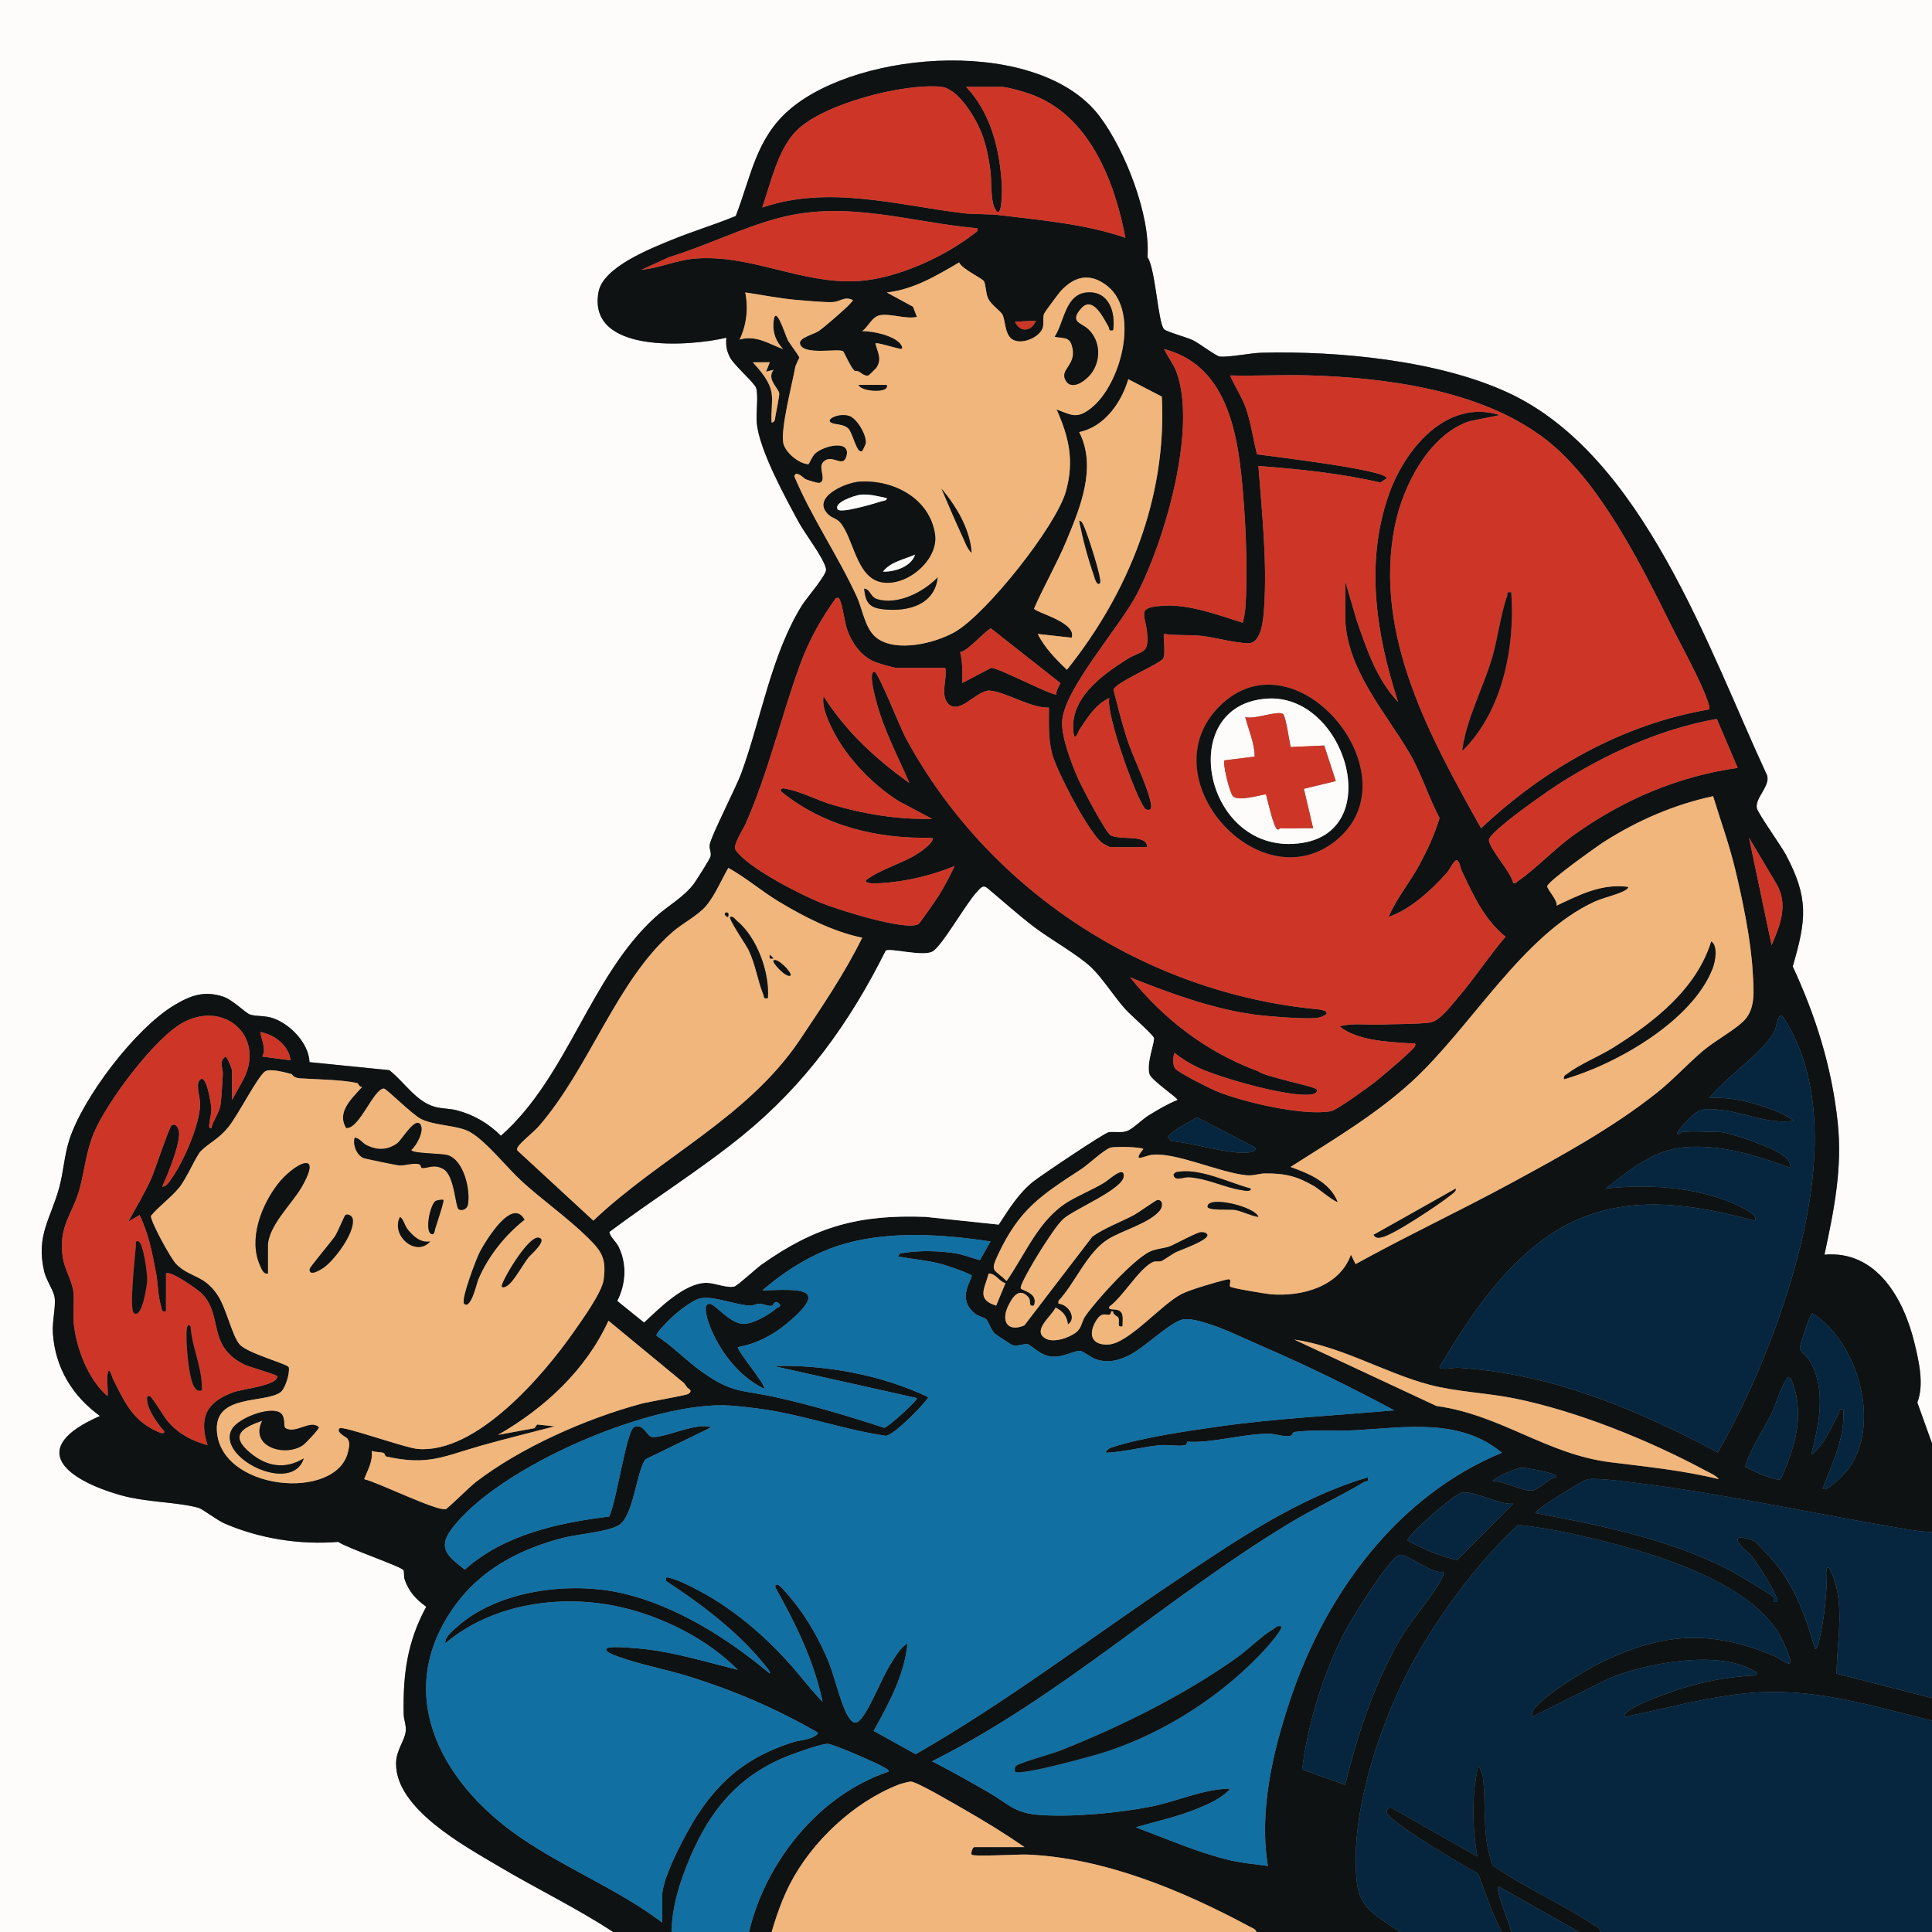 <?xml version="1.0" encoding="UTF-8"?>
<svg id="Layer_1" data-name="Layer 1" xmlns="http://www.w3.org/2000/svg" viewBox="0 0 1024 1024">
  <rect x="0" y="0" width="1024" height="1024" fill="#808080" stroke="none"/>
  <defs>
    <style>
      .cls-1 {
        fill: #0e1213;
      }

      .cls-2 {
        fill: #f1b67b;
      }

      .cls-3 {
        fill: #cd3627;
      }

      .cls-4 {
        fill: #06263f;
      }

      .cls-5 {
        fill: #fdfcfa;
      }

      .cls-6 {
        fill: #126fa2;
      }
    </style>
  </defs>
  <path class="cls-5" d="M325,1024H0V0h1024v765l-7.781-21.673c3.708-9.422.851-21.777-1.513-31.533-5.645-23.298-19.956-49.189-47.703-46.8,5.087-23.638,9.643-46.123,6.981-70.478-3.193-29.218-11.513-55.778-23.802-82.278,7.263-24.825,8.568-36.259-3.661-59.259-2.526-4.75-14.873-21.977-15.372-24.718-.977-5.365,7.19-11.602,5.448-17.292-31.131-67.038-65.565-169.608-137.24-202.826-37.169-17.226-90.2-22.222-130.899-21.184-5.853.149-16.699,2.497-21.922,2.025-1.887-.17-11.138-7.168-14.328-8.693-3.149-1.506-13.892-4.416-15.218-5.782-3.224-3.322-4.547-32.135-8.817-38.263,1.698-22.01-11.81-56.643-25.343-74.578-31.825-42.178-127.042-35.523-164.302-3.639-17.877,15.298-20.469,35.627-28.555,56.445-11.238,4.664-22.978,8.144-34.225,12.775-11.106,4.573-36.078,14.309-38.514,27.479-6.105,32.999,48.518,28.889,67.76,24.268-.362,4.053.099,6.969,1.977,10.529,2.248,4.261,12.99,13.372,13.822,16.178,1.256,4.24-.199,13.398.327,18.673,1.434,14.378,15.14,39.346,22.357,52.643,3.168,5.837,13.643,19.43,14.369,24.734.391,2.858-10.414,15.31-12.674,18.919-16.255,25.962-21.678,60.054-32.155,88.845-2.967,8.153-16.107,33.413-16.861,38.23-.351,2.24.986,3.815.431,6.248-.27,1.182-7.5,12.652-8.761,14.33-5.53,7.358-13.67,11.587-20.354,17.646-34.77,31.514-46.373,84.595-81.973,116.011-6.452-6.521-14.566-11.252-23.466-13.518-3.542-.902-7.801-.837-11.255-1.745-10.333-2.716-16.39-13.273-24.48-19.52l-42.261-4.241c-.323-9.993-10.25-20.143-19.243-23.256-4.371-1.512-8.725-.927-12.096-1.904-2.441-.708-9.261-7.869-14.428-9.572-10.057-3.315-17.366-.572-25.965,4.578-20.423,12.231-48.324,48.726-55.59,71.41-2.62,8.178-3.064,16.729-5.21,24.79-4.475,16.811-12.645,25.765-8.054,45.041,1.08,4.535,4.968,9.953,5.495,13.522.722,4.898-1.337,12.753-.935,18.917,1.199,18.348,10.275,33.39,24.983,44.018-39.395,17.218-18.044,33.754,11.007,41.993,13.554,3.844,30.291,3.568,41.289,6.711,2.082.595,9.849,6.596,13.728,8.272,18.632,8.054,40.098,11.432,60.262,9.745,4.174,3.12,33.283,12.998,34.533,14.961.552.866.116,3.356.626,4.854,2.222,6.52,5.965,10.602,11.481,14.559-10.125,18.644-12.38,35.977-11.961,56.942.06,3.025,1.372,5.651,1.093,8.955-.425,5.03-5.025,9.879-5.129,17.008-.354,24.184,36.256,43.887,54.405,54.667,20.03,11.898,41.164,22.037,60.672,34.828Z"/>
  <path class="cls-1" d="M325,1024c-19.509-12.791-40.642-22.93-60.672-34.828-18.149-10.78-54.759-30.483-54.405-54.667.104-7.13,4.704-11.978,5.129-17.008.279-3.304-1.032-5.93-1.093-8.955-.419-20.964,1.837-38.297,11.961-56.942-5.516-3.957-9.259-8.039-11.481-14.559-.51-1.497-.075-3.988-.626-4.854-1.25-1.963-30.358-11.841-34.533-14.961-20.164,1.687-41.629-1.691-60.262-9.745-3.879-1.677-11.645-7.677-13.728-8.272-10.998-3.143-27.735-2.867-41.289-6.711-29.051-8.239-50.402-24.774-11.007-41.993-14.708-10.628-23.784-25.67-24.983-44.018-.403-6.164,1.657-14.019.935-18.917-.526-3.57-4.415-8.988-5.495-13.522-4.591-19.277,3.579-28.231,8.054-45.041,2.146-8.062,2.59-16.613,5.21-24.79,7.267-22.684,35.168-59.179,55.59-71.41,8.599-5.15,15.908-7.893,25.965-4.578,5.167,1.703,11.987,8.865,14.428,9.572,3.371.977,7.725.392,12.096,1.904,8.993,3.112,18.919,13.262,19.243,23.256l42.261,4.241c8.09,6.248,14.147,16.805,24.48,19.52,3.454.908,7.714.843,11.255,1.745,8.9,2.266,17.014,6.997,23.466,13.518,35.601-31.416,47.203-84.496,81.973-116.011,6.685-6.059,14.825-10.288,20.354-17.646,1.261-1.678,8.491-13.149,8.761-14.33.555-2.433-.782-4.008-.431-6.248.754-4.818,13.894-30.077,16.861-38.23,10.477-28.791,15.9-62.883,32.155-88.845,2.26-3.609,13.066-16.061,12.674-18.919-.727-5.304-11.201-18.896-14.369-24.734-7.217-13.297-20.923-38.265-22.357-52.643-.526-5.275.929-14.434-.327-18.673-.831-2.806-11.574-11.917-13.822-16.178-1.879-3.56-2.339-6.477-1.977-10.529-19.242,4.62-73.865,8.731-67.76-24.268,2.437-13.171,27.409-22.907,38.514-27.479,11.247-4.631,22.987-8.111,34.225-12.775,8.086-20.818,10.678-41.147,28.555-56.445,37.26-31.884,132.477-38.539,164.302,3.639,13.533,17.935,27.041,52.568,25.343,74.578,4.27,6.128,5.593,34.941,8.817,38.263,1.326,1.366,12.069,4.277,15.218,5.782,3.19,1.525,12.441,8.523,14.328,8.693,5.222.472,16.069-1.876,21.922-2.025,40.699-1.038,93.73,3.958,130.899,21.184,71.676,33.218,106.109,135.788,137.24,202.826,1.742,5.69-6.425,11.928-5.448,17.292.499,2.74,12.846,19.967,15.372,24.718,12.23,23,10.924,34.434,3.661,59.259,12.288,26.5,20.608,53.059,23.802,82.278,2.662,24.355-1.894,46.839-6.981,70.478,27.747-2.389,42.057,23.503,47.703,46.8,2.364,9.757,5.221,22.112,1.513,31.533l7.781,21.673v47c-4.058-.088-8.235-.61-12.231-1.268-47.133-7.77-96.221-18.769-143.397-24.603-6.246-.772-21.459-2.908-26.811-2.059-2.772.439-21.733,12.607-24.886,15.104-.976.773-2.415,1.492-2.674,2.817,34.999,6.53,74.276,14.531,105.672,31.838,2.481,1.367,19.358,11.536,20.125,12.436.503.59.203,1.918.208,2.733,1.281.206,2.596.275,1.954-1.447-2.138-5.731-9.185-16.943-12.981-22.029-1.949-2.611-7.131-6.062-7.963-9.042-.973-3.485,8.31.002,9.181.561.847.543,9.583,10.009,10.775,11.489,10.911,13.548,16.278,28.957,21.042,45.463,1.65-.192,2.016-3.794,2.331-5.15,2.672-11.513,3.844-23.776,3.959-35.591.013-1.332-1.306-2.631,1.183-2.242,9.177,17.35,4.068,37.446,3.951,56.059l50.564,12.932v12c-30.007-7.474-60.167-16.782-91.542-15.042-24.171,1.341-47.875,8.299-71.451,13.038-.344-2.152,3.843-4.362,5.309-5.185,6.923-3.888,22.581-9.331,30.475-11.52,10.806-2.997,23.037-4.894,34.203-5.297.485-2.303-.247-1.604-1.274-2.248-18.596-11.672-57.96-4.193-77.404,4.07l-40.312,20.178c-.27-2.304.574-3.78,2.078-5.412,7.015-7.616,24.425-18.414,33.889-23.111,32.716-16.236,58.829-17.926,92.707-3.65,1.957.825,8.748,6.117,8.319,2.697-.356-2.839-3.919-10.82-5.463-13.552-18.088-31.989-78.718-47.221-112.499-54.501-8.643-1.862-17.537-3.196-26.309-4.325-19.631,18.173-36.614,40.69-50.535,63.549-20.085,32.98-39.286,86.792-35.065,125.685,1.652,15.218,11.882,18.706,22.875,26.625h-76c-.639-1.702-2.238-2.098-3.644-2.853-35.659-19.152-76.912-36.391-117.815-38.188-4.443-.195-28.697,1.251-29.538.03-.552-.801.45-3.989,1.497-3.989h26.5c-10.374-7.167-21.361-13.944-32.328-20.172-4.461-2.534-24.791-14.596-27.983-14.553-1.03.014-5.174,1.132-6.311,1.574-23.67,9.186-46.216,30.184-57.899,53.131-3.896,7.653-7.129,16.807-9.479,25.021h-12c8.694-37.229,37.257-72.791,73.999-85.011-.085-1.23-1.423-1.633-2.303-2.185-3.472-2.176-27.211-12.558-30.007-12.528-3.678.04-15.134,4.183-19.207,5.706-27.233,10.182-42.868,28.72-53.951,55.049-5.056,12.011-9.552,25.904-9.531,38.969h-31ZM512,46c13.278,13.871,18.033,33.736,18.991,52.51.148,2.904.083,20.644-4.08,11.079-1.903-4.372-1.274-14.528-2.061-19.947-.959-6.606-2.194-13.116-4.669-19.322-3.236-8.115-12.272-23.506-21.634-24.367-19.725-1.813-62.437,8.99-76.594,23.501-9.783,10.026-13.452,27.617-17.948,40.542,35.221-11.987,71.278-1.268,106.504,2.997,5.852.708,13.142.298,18.986,1.014,22.51,2.757,45.462,4.615,66.992,12.008-5.708-30.096-19.285-65.397-50.716-76.284-3.486-1.207-12.005-3.729-15.271-3.729h-18.5ZM517.995,121.005c-35.42-3.17-68.386-14.859-104.211-5.721-19.828,5.058-39.373,14.997-59.035,20.965l-14.745,6.74c9.376-.879,18.247-4.994,27.624-5.861,29.751-2.751,56.992,13.57,86.861,11.861,20.554-1.176,45.682-12.614,61.838-25.162,1.112-.864,2.075-1,1.667-2.822ZM536.298,179.699c-3.659-2.68-3.504-9.648-4.82-12.677-.974-2.244-6.2-5.265-7.875-9.125-1.183-2.725-1.102-7.248-2.116-8.884-.937-1.512-11.561-6.364-13.13-9.912-11.984,7.006-24.185,14.396-38.352,15.91l13.921,7.564,2.071,5.421c-6.177,1.256-13.697-1.898-19.443-.933-4.405.74-6.168,5.986-9.548,8.443,5.281-.148,18.708,2.531,20.986,8.009.893,2.148-1.056,1.278-2.097,1.1-1.79-.305-11.213-3.259-11.889-2.609,1.132,4.818,3.685,8.241.474,12.995-.161.238-3.866,3.925-4.146,3.993-3.148.763-4.527-3.069-7.124-2.234-2.016-1.242-5.84-10.266-6.367-10.596-2.628-1.646-20.862,2.327-22.773-3.741-1.078-3.423,7.085-5.042,9.867-6.986,3.584-2.505,10.581-8.757,14.079-11.921.597-.54,4.361-4.144,3.985-4.504-4.58-2.108-6.451.825-10.459,1.09s-14.455-.734-19.03-1.111c-9.185-.755-18.4-2.669-27.504-3.985,1.719,8.342.7,17.316-3.005,24.985,8.664-2.551,15.253,2.161,22.999,5-3.544-3.934-5.379-8.066-5.069-13.509.689-12.096,6.144,5.76,7.53,8.558.943,1.904,6.193,8.754,6.195,9.444,0,.365-1.878,3.61-2.221,5.458-1.773,9.569-7.479,31.279-6.339,39.472.737,5.298,8.625,11.532,13.366,11.616.329.006,1.985-4.148,3.496-5.575,4.674-4.416,19.485-7.669,16.615,1.583-2.044,6.587-8.177-2.612-12.667,3.414-2.006,2.693,2.324,9.35-1.528,10.483-.984.289-6.196-1.472-7.588-2.023-.307-.121-5.135-5.083-5.77-1.436,9.314,22.194,23.121,41.964,33.151,63.855,3.055,6.668,4.337,17.006,10.336,21.664,10.407,8.081,31.241,2.942,41.814-3.175,16.564-9.582,53.454-55.977,58.625-74.375,4.496-16,1.664-28.741-4.94-43.438,7.831,2.893,10.595,5.21,18.019-.483,15.941-12.223,26.403-51.045,8.889-64.936-9.055-7.181-17.389-5.401-24.911,2.913-.876.968-8.196,10.86-8.487,11.513-1.035,2.319-.192,4.886-.722,7.278-1.207,5.448-11.662,9.946-16.494,6.407ZM549,170.01l-10.993.483c2.586,6.08,8.926,5.085,10.993-.483ZM608,449h-19.5c-.475,0-3.271-1.521-3.995-2.005-7.027-4.704-24.399-38.281-26.785-47.215-2.244-8.402-1.753-16.126-1.767-24.736-9.247.494-23.682-8.7-31.551-9.008-6.651-.26-15.988,13.233-21.847,6.906-4.391-4.742-.369-12.864-1.555-18.941h-25.5c-2.003,0-10.275-2.498-12.497-3.503-6.751-3.056-11.224-9.455-13.777-16.223-1.78-4.719-2.397-12.986-4.228-16.657-.559-1.121-.93-.679-1.98-.609-7.787,10.928-14.127,22.084-18.767,34.745-10.429,28.457-16.634,56.568-29.076,84.924-1.417,3.231-6.99,11.272-5.263,13.844,6.325,9.421,34.097,23.484,45.101,27.965,8.413,3.426,45.105,15.187,51.778,11.296.789-.46,9.39-12.912,10.624-14.866,3.221-5.102,5.948-10.495,8.584-15.906-11.858,4.891-25.594,8.204-38.461,9.029-.838.054-9.721.868-8.532-1.527,8.271-6.29,19.809-8.858,28.319-14.687,1.483-1.015,8.5-6.016,6.671-7.82-28.87.728-57.4-6.101-79.989-24.517-.439-2.462,1.837-1.499,3.254-1.253,6.887,1.198,16.393,6.107,23.742,8.261,17.163,5.031,35.059,7.977,52.992,7.493l-17.3-9.184c-13.891-8.52-27.915-23.139-35.24-37.76-2.529-5.049-6.044-12.47-4.96-18.04,12.004,18.871,27.45,33.069,45.495,45.995-5.973-13.931-13.257-27.5-17.252-42.238-.514-1.895-4.872-16.857-1.238-16.742,1.914.061,13.9,30.139,16.327,34.652,43.575,81.018,127.186,135.638,218.709,144.292,5.053.478,6.766,2.413,1.129,4.215-4.696,1.501-28.514-.587-34.89-1.454-22.309-3.034-45.008-11.434-65.775-19.715,17.932,22.414,40.676,39.706,67.749,49.741,3.647,3.009,30.923,8.16,31.245,9.765.311,1.546-1.167,2.242-2.5,2.479-11.565,2.055-49.297-8.841-60.707-14.282-4.182-1.995-8.706-4.742-12.293-7.707-.877,2.401-1.101,6.535.515,8.485,1.764,2.13,17.804,10.215,21.309,11.691,13.994,5.893,46.612,13.476,61.135,10.772,3.201-.596,19.807-12.733,23.443-15.557,3.073-2.387,20.249-16.887,21.095-18.91.854-2.042-1.386-1.411-2.476-1.487-12.066-.842-27.928-1.334-37.513-8.988,6.942-1.966,14.372-.668,21.539-.971,7.806-.33,18.772-.167,25.981-1.019,5.679-.671,11.649-9.129,15.452-13.548,8.799-10.223,16.21-21.716,24.983-31.974-11.398-9.328-16.957-21.867-23.132-34.822-1.063-2.23-1.485-7.583-3.91-5.039-1.298,1.361-2.78,4.579-4.403,6.372-8.149,8.997-18.965,18.993-30.506,22.984,4.165-9.984,11.388-18.388,16.516-27.974,4.16-7.776,7.949-15.961,10.471-24.443-5.757-10.861-9.684-23.731-15.824-34.248-12.538-21.474-34.169-45.239-34.169-72.831v-18.5l5.983,20.517c5.299,15.284,10.63,31.532,22.007,43.482-11.478-35.464-17.573-73.316-5.006-109.516,8.38-24.14,30.589-51.43,59.009-42.472l-16.22,3.26c-21.516,7.228-35.297,34.53-39.477,55.523-11.474,57.619,18.679,111.937,45.717,160.203,33.645-31.69,74.98-55.15,120.99-63.006.173-1.079-.146-2.018-.456-3.033-3.265-10.71-14.238-30.329-19.688-41.318-16.043-32.349-38.505-77.603-67.528-99.472-33.886-25.532-83.597-31.977-124.791-33.216-13.813-.415-27.724.399-41.535.051,2.318,5.638,5.9,10.721,8.016,16.474,3.011,8.186,4.092,16.89,6.206,25.295,6.434,1.029,68.805,8.178,68.753,12.727l-3.254,2.257c-21.26-4.883-42.99-7.132-64.73-8.76,1.828,24.273,4.641,50.201,3.052,74.551-.372,5.697-1.106,19.434-8.417,19.375-7.432-.06-17.347-3.126-25.143-3.909-6.365-.639-13.105-.054-19.491-1.018-.695.685,1.005,10.606-.48,13.02-1.823,2.962-25.426,12.736-26.358,16.577,2.138,8.325,4.257,16.722,6.823,24.928,3.285,10.503,10.665,24.725,12.78,34.222.564,2.532,1.042,5.323-2.262,4.281-3.697-1.167-21.905-51.343-19.503-59.018-7.174,3.053-11.646,10.467-15.844,16.685-.613.907-2.494,6.748-3.149,1.832-2.411-18.1,14.791-30.538,28.079-38.941,8.24-5.211,11.994-2.413,10.902-14.069-.981-10.474-6.209-13.752,9.533-14.495,13.189-.623,28.522,5.027,40.97,9,.607-.003,1.468-6.304,1.555-7.478,1.315-17.654.373-41.255-1.048-59.03-2.443-30.56-7.013-69.379-41.982-78.508,1.84,4.166,4.849,7.666,6.479,12.011,11.246,29.981-6.276,90.024-20.968,118.009-9.257,17.633-38.768,50.433-39.567,67.456-.396,8.444,5.095,22.615,8.58,30.49,1.964,4.438,14.539,28.45,17.196,29.804,5.35,2.728,19.453-.766,19.271,6.229ZM409,208.5c.667,4.701-.485,10.634,0,15.5,1.988-.398,1.716-2.044,1.992-3.508.412-2.181,2.142-10.745,2.013-11.985-.28-2.696-6.907-7.536-3.007-12.499l-3.992.988,1.988-4.991-8.995.005c4.082,4.493,9.105,10.178,10,16.49ZM615.788,210.203l-17.779-9.206c-3.589,12.342-12.689,25.322-26.008,28.015,9.473,18.596.581,39.958-6.806,57.683-5.003,12.004-11.884,23.825-17.095,35.822.133,2.025,22.885,7.214,19.899,15.478l-17.998-1.987c3.756,7.407,9.559,13.324,15.499,18.974,32.854-41.049,53.04-91.421,50.288-144.779ZM562.002,362.021l-36.686-28.893c-1.81-.28-12.627,12.408-16.397,12.448,1.317,5.41,1.172,10.889,1.091,16.424l15.47-8.08c4.883.569,33.039,15.386,34.512,14.083-.682-1.661,2.195-5.725,2.01-5.981ZM909.947,381.05c-29.746,5.216-58.582,18.391-83.862,34.534-5.292,3.38-37.317,25.512-36.927,29.73.457,4.951,11.618,16.696,12.86,22.679,1.449.39,1.663-.387,2.506-.97,9.892-6.84,19.664-17.394,30.161-24.839,26.047-18.473,54.469-30.618,86.313-35.198l-11.052-25.937ZM923.659,541.656c7.198-6.623,5.814-16.853,5.331-26.147-.879-16.905-5.447-38.913-9.483-55.517-3.129-12.872-7.681-25.358-11.519-38.002-20.66,4.464-39.722,12.704-57.509,23.988-4.119,2.613-29.946,21.038-30.376,23.666-.279,1.702,5.644,7.478,4.909,10.357,12.139-5.686,23.453-11.671,37.484-10.007,1.186.07.005,1.151-.496,1.504-3.347,2.359-12.138,4.265-16.674,6.327-38.248,17.385-65.758,66.941-97.312,95.688-19.271,17.556-42.13,31.014-64.009,44.991,9.84,3.487,20.847,8.074,24.995,18.485-.823.797-10.65-7.215-12.306-8.184-9.161-5.362-15.565-6.965-26.237-6.845-3.379.038-5.852,1.325-9.842.943-14.071-1.346-37.722-12.326-50.022-10.832-3.979.483-10.983,4.826-4.593-3.061-1.162-1.145-14.973-1.378-17.259-.771-3.455.917-11.762,8.879-15.608,11.392-21.457,14.02-32.838,21.148-44.306,45.689-4.315,9.234-1.688,7.133,4.675,13.66,10.215-14.596,17.053-32.712,32.828-42.152,5.952-3.562,12.873-6.333,18.976-10.024,2.567-1.552,10.775-9.406,10.3-3.264-.532,6.886-26.314,17.356-32.025,22.539-3.314,3.008-8.336,10.972-10.995,15.005-1.895,2.874-12.609,20.333-11.519,21.84.842,1.163,9.461,2.444,6.929,9.071-3.382.643-1.15-2.497-2.976-4.509-4.876-5.372-8.299-.076-10.556,4.472-4.111,8.283-.413,14.349,8.501,10.498l35.983-47.009c6.878-4.9,14.972-7.615,22.368-11.632,2.104-1.143,11.453-7.844,12.177-7.852,3.164-.035,2.883,3.688,1.194,5.741-5.49,6.668-19.993,10.502-27.376,15.101-11.105,6.918-17.412,23.163-26.297,32.714l-.011,1.467c5.282.315,9.947,7.751,5.01,11.011-.443-4.295-2.699-7.118-6.529-8.933-2.37,4.855-12.54,12.089-5.393,16.345,4.317,2.571,12.842-.43,16.44-3.379,2.856-2.341,2.764-5.615,4.643-8.357,5.772-8.426,25.517-30.136,34.202-34.278,3.466-1.653,7.913-1.755,10.655-2.865,3.418-1.385,14.211-7.38,16.557-7.529,1.231-.078,3.15.342,3.41,1.515.626,2.83-14.012,7.916-16.753,9.198-1.443.675-6.188,4.058-7.508,4.623-1.525.653-3.221-.22-5.06.749-7.21,3.797-15.565,18.258-22.665,23.429-1.139,2.742,4.886.161,6.496,3.481.999,2.059.38,4.776.49,7-3.384.748-1.383-2.33-2.16-4.348-.547-1.422-3.149-1.523-2.849-3.638h-.972c-.851,4.661-3.911-1.556-7.845,4.669-4.456,7.052-3.051,13.374,6.187,12.963,10.839-.483,28.059-21.256,38.964-26.821,4.464-2.278,19.052-6.564,24.295-7.72,2.802-.618.606,2.961,1.429,3.861.737.806,19.081,3.825,21.473,4.024,16.494,1.371,36.468-4.022,42.496-20.982l2.481,4.99c27.035-14.93,55.064-28.083,82.206-42.794,26.186-14.194,53.524-29.088,77.198-47.802,8.968-7.089,16.238-15.239,24.634-22.366,6.178-5.244,15.719-10.396,21.129-15.374ZM938.987,500.993c4.642-10.875,9.058-21.677,2.386-32.866l-14.364-24.126,11.978,56.992ZM456.997,497.007c-15.431-3.157-30.872-11.095-44.304-19.199-9.147-5.519-17.434-12.746-26.672-17.801-3.654,6.337-7.275,15.029-12.045,20.468-4.265,4.864-12.202,8.893-17.5,13.5-29.792,25.904-43.934,71.972-70.96,103.04-2.382,2.739-9.908,8.73-11.074,10.994-.397.77-.667,1.23,0,1.983l40.059,36.967c35.12-33.432,81.596-54.478,109.315-95.644,11.802-17.631,23.763-35.241,33.182-54.308ZM623.998,582.988c.613-.8-13.783-10.301-14.789-13.691-1.747-5.883,3.106-17.438,2.331-19.268-.829-1.957-12.448-12.12-15.053-15.015-5.84-6.489-12.171-16.47-17.949-22.051-7.058-6.818-21.749-14.947-30.434-21.566-8.455-6.444-16.422-13.619-24.567-20.447-2.59-2.247-3.784-.185-5.513,1.579-5.701,5.814-19.055,29.695-24.043,31.953-5.498,2.489-22.384-2.178-24.521-.592-19.08,38.299-42.695,71.028-75.987,98.084-22.429,18.228-47.357,33.7-70.466,51.046.768,3.127,3.539,4.718,5.183,8.292,4.193,9.115,3.523,19.3-.946,28.207l14.119,11.41c8.126-7.54,21.325-20.966,33.14-21.003,4.166-.013,11.11,3.002,14.782,1.895,1.732-.522,11.496-9.581,14.4-11.636,28.515-20.177,51.548-26.524,86.856-25.226l38.776,4.114c5.371-8.228,10.547-16.697,18.355-22.901,4.004-3.182,37.529-25.749,39.89-26.11,3.447-.527,6.582.626,10.181-.819,2.621-1.052,7.956-6.208,10.947-8.053,4.798-2.958,10.078-6.107,15.308-8.201ZM88,675v20c-2.555.557-2.114-.938-2.667-2.788-1.679-5.624-1.559-11.846-2.609-17.436-1.984-10.566-4.017-21.078-8.737-30.774l-5.978,3.508c4.062-7.588,8.65-14.959,12.164-22.836,1.816-4.071,9.523-27.395,10.794-28.21,2.672-1.713,4.151,2.582,3.992,4.889-.552,7.98-5.74,20.155-8.959,27.637,2.369.067,4.219-3.354,5.413-5.077,6.112-8.819,14.386-27.766,14.652-38.408.089-3.557-2.171-10.065-.593-12.538,3.784-5.932,6.471,12.675,6.541,14.576.108,2.927-.652,4.616-.896,7.084-.11,1.11-.909,3.598.87,3.365,1.015-4.417,4.308-7.993,4.925-12.581.604-4.499.837-11.058,1.18-15.915.246-3.483-2.406-6.703,1.408-9.477.928-.019,3.5,6.607,3.5,7.48v15.5l5.172-9.328c13.21-22.612-7.567-43.397-30.209-32.209-15.377,7.598-41.453,42.869-48.143,58.857-4.288,10.247-4.809,19.349-7.523,29.477-3.686,13.754-11.413,19.715-9.066,36.388.913,6.488,4.943,12.437,5.659,18.426.614,5.134-.3,10.708.127,15.873,1.113,13.48,7.599,30.636,17.974,39.515.348-3.675-.447-7.942.008-11.518.691-5.424,2.378,1.381,2.79,2.196,5.476,10.843,9.713,20.918,21.17,26.864.588.305,6.807,3.803,6.034.971-3.452-3.713-8.519-11.025-9.014-16.003-.101-1.022-.466-3.305,1.507-2.501,1.336.544,7.416,11.052,9.545,13.461,5.93,6.711,12.436,10.036,20.96,12.53-4.625-14.686-.631-22.749,13.489-28.021,4.807-1.795,23.705-3.603,23.496-8.485-.04-.937-14.903-4.917-17.651-6.319-19.63-10.018-11.053-25.355-21.897-37.103-2.267-2.456-17.393-13.07-19.428-11.072ZM891.5,600c5.808-.687,13.868,0,20,0,4.642,0,23.725,6.983,28.542,9.458,3.901,2.004,9.086,4.611,8.953,9.536-17.818-6.471-36.187-12.428-55.483-10.982-16.98,1.273-29.626,11.91-42.512,21.978,22.082-2.451,47.012-1.051,67.68,7.83,1.787.768,14.335,6.21,11.315,9.175-39.854-10.776-78.759-15.469-113.467,11.033-23.048,17.599-38.818,41.95-53.547,66.454-.108,1.983,8.073.355,9.534.441,49.372,2.893,95.054,22.01,138.009,44.946,16.282-28.57,29.852-61.027,39.196-92.65,12.499-42.303,21.19-98.52-4.479-137.931-2.723-4.181-3.502,4.918-4.845,7.607-.65,1.302-1.556,2.422-2.424,3.576-8.331,11.076-23.192,20.453-31.971,31.519,13.209-.804,25.621,2.958,37.682,7.828l7.311,4.169c-13.926,2.238-26.963-4.827-40.619-5.855-4.633-.349-7.904-.884-11.875,1.867-1.482,1.027-10.465,9.961-9.493,10.997,1.203.424,2.113-.951,2.494-.996ZM153.994,561.995c-.846-7.825-8.545-13.669-15.99-14.989.496,4.326,3.307,8.795.996,12.985l14.994,2.005ZM154.682,569.356c-3.252-.912-11.807-3.244-14.254-1.425-4.137,3.074-14.28,23.222-19.455,29.543-5.232,6.389-9.969,8.151-14.44,12.56-2.557,2.522-7.523,14.505-11.562,19.438-4.424,5.404-10.74,9.831-14.982,14.982-.075,3.234,10.66,22.793,13.472,25.587,7.226,7.181,14.657,5.565,21.766,16.234,4.864,7.299,7.737,21.574,11.749,26.251,4.12,4.803,25.647,10.424,26.073,12.15.738,2.987-1.878,11.598-4.505,13.368-8.564,5.769-34.048,1.014-33.626,19.458.749,32.734,64.032,38.605,69.638,11.558.496-2.391,1.106-4.504-.486-6.636-.61-.817-6.264-3.282-4.065-5.417,1.546-1.502,34.542,10.41,41.511,10.979,30.868,2.52,66.115-38.573,82.299-61.669,4.343-6.198,15.157-21.119,16.098-27.902,1.575-11.355-.917-15.074-8.386-22.439-10.374-10.229-23.585-19.561-34.541-29.459-8.058-7.28-18.881-21.249-27.632-26.368-6.665-3.899-18.079-3.224-26.032-6.968-4.564-2.148-18.515-16.213-19.822-16.212-5.483.003-12.922,21.525-20.015,20.983-5.345-8.649,3.254-15.967,8.503-21.927-1.657.434-1.91-1.821-2.706-1.988-8.923-1.869-21.237-1.873-30.348-2.498-3.569-.245-4.006-2.111-4.252-2.18ZM664.997,608.014l-30.673-15.876c-5.054,3.536-11.171,5.646-15.319,10.378l1.708,2.272c11.955,1.111,24.993,5.449,36.803,6.195,1.341.085,9.836.196,7.481-2.969ZM351,1019v-14.5c0-9.567,12.997-33.856,18.584-42.416,12.969-19.867,27.802-31.287,50.407-38.593,4.649-1.502,7.566-.856,12.223-3.546,1.074-.62,1.487-1.185.783-1.93-21.776-12.463-43.284-21.724-67.23-29.281-12.542-3.958-26.795-6.475-38.982-11.018-1.006-.375-7.664-2.702-4.801-4.232,2.322-1.241,16.687.209,20.391.641,16.498,1.926,32.572,6.976,48.625,10.865-16.243-16.459-40.254-28.394-62.875-33.375-31.187-6.867-67.412-1.565-92.115,19.385-.292-3.396,3.627-6.384,5.978-8.512,21.859-19.793,60.225-24.452,88.024-17.999,28.39,6.589,55.947,24.054,77.979,42.511.764-.832-3.233-5.22-4.046-6.205-13.755-16.659-32.882-31.092-50.936-42.814-.016-1.573-.606-2.242,1.319-1.826,5.667,1.225,14.756,6.092,19.971,9.047,17.016,9.644,33.136,23.835,45.699,38.301,5.347,6.157,10.328,12.647,15.993,18.496-4.534-21.67-14.245-41.383-24.975-60.52-.41-1.248.249-1.997,1.471-1.471,1.827.786,8.244,8.932,9.91,11.095,6.387,8.294,11.881,18.337,16.071,27.929,3.758,8.606,6.787,23.231,10.793,30.208,1.943,3.385,4.164,5.519,7.199,1.712,5.591-7.014,10.624-21.327,16.125-29.868,2.345-3.64,4.633-7.752,8.406-10.084-1.562,16.713-9.919,31.981-17.927,46.402l22.274,12.368c48.036-27.498,92.063-61.24,137.942-91.992,31.669-21.227,64.867-43.934,101.716-54.774.56,2.676-.706,1.718-1.973,2.478-12.788,7.674-26.508,13.972-39.33,21.709-65.165,39.32-121.401,92.203-189.687,126.313,10.026,5.14,19.888,10.699,29.668,16.323,11.207,6.445,13.798,11.229,27.837,12.163,17.39,1.157,41.366-1.062,58.525-4.456,14.004-2.77,27.735-9.41,41.965-9.524-3.604,4.686-11.474,8.187-17.014,10.475-10.582,4.371-22.026,6.838-32.98,10.01,15.458,5.788,31.984,12.977,47.982,17.018,7.481,1.89,14.425,2.425,22.007,3.482-4.788-29.269,2.625-60.71,11.968-88.532,18.673-55.603,56.544-107.576,112.035-130.475-21.95-18.484-51.168-13.436-77.456-11.947-10.009.567-22.302-.361-32.108.88-1.911.242-.963,1.925-2.872,2.163-3.779.471-7.346-1.173-11.061-1.178-13.848-.017-30.222,5.119-43.07,4.203-.498-.036.048,1.744-1.858,1.978-3.965.486-8.884-.503-13.059-.076-9.515.973-18.912,3.597-28.513,3.977.674-2.137,2.48-2.562,4.326-3.164,14.932-4.863,39.341-8.448,55.295-10.705,30.939-4.378,62.318-5.875,93.374-8.616-22.589-12.105-45.782-23.504-69.322-33.678-8.677-3.75-19.437-9.014-28.139-11.861-4.18-1.367-11.424-3.731-15.475-2.414-7.262,2.36-19.697,15.041-28.021,18.985-5.714,2.707-10.885,3.939-17.032,1.948-2.638-.855-6.785-4.334-8.567-4.502-2.87-.271-8.874,3.53-14.93,3.03-6.33-.523-11.044-6.322-12.964-6.596-1.844-.263-5.033,1.201-7.851.561-.545-.124-8.655-5.472-9.208-5.964-2.325-2.065-3.372-6.389-4.752-7.747-1.026-1.009-3.989-1.565-5.671-2.835-10.819-8.167-1.172-18.995-2.115-20.349-.809-1.161-13.159-5.377-15.522-6.01-7.665-2.052-15.641-2.715-23.425-4.085.407-1.942,2.006-1.755,3.493-1.995,8.226-1.328,18.5-1.015,26.751.261,4.313.667,8.892,2.586,13.152,3.624l5.601-9.868c-24.352-3.746-52.536-5.675-76.515.973-16.736,4.639-31.414,13.782-44.483,25.006,20.696-.833,35.966-1.616,13.012,17.522-7.59,6.329-16.206,10.72-26.01,12.5.811,3.52,15.31,20.394,13.988,21.988-13.365-6.242-24.194-20.538-29.178-34.312-.669-1.847-3.909-11.253.568-10.595,3.058.449,10.65,10.728,17.947,10.593,5.226-.097,13.459-4.992,17.402-8.393.507-.437,2.758-.711,1.268-2.281-2.382-2.509-3.373.95-3.651,1.016-2.215.525-4.655-1.021-6.844-1.034-1.699-.01-3.413,1.109-5.005,1.013-8.101-.485-18.764-5.079-25.936-3.938-3.757.598-10.508,5.834-13.572,8.42-1.582,1.335-10.883,10.222-9.982,11.493,8.317,5.382,15.465,12.942,23.676,18.836,16.74,12.017,21.235,9.624,40.135,13.865,19.223,4.313,38.162,9.961,56.861,16.089,2.332-.524,18.041-14.827,17.32-15.76l-75.993-17.002c27.657-.752,57.109,4.672,81.976,16.488.024,1.537-18.244,20.595-22.567,20.49-21.558-3.144-42.565-10.692-64.064-13.929-4.638-.698-12.931-1.673-17.862-2.048-40.768-3.102-123.741,32.298-148.317,65.661-7.533,10.226-1.289,14.582,7.196,21.26,20.819-18.599,49.426-24.77,76.437-28.117,3.668-6.224,9.191-45.322,13.182-47.35,4.867-2.474,6.873,4.747,9.47,5.134,6.395.954,23.548-8.039,31.539-5.104l-34.972,17.028c-5.071,7.893-6.217,30.185-14.105,34.895-5.938,3.546-21.594,4.67-29.347,6.653-21.825,5.584-42.161,15.862-55.991,34.009-35.448,46.514-9.855,94.92,32.51,124.327,24.115,16.739,52.41,27.848,75.909,45.591ZM532.926,680.104c-3.507-.901-5.071-5.125-8.913-5.104-2.098,8.03-6.649,13.692,3.97,17.001l4.943-11.897ZM966.005,788.995c2.296,2.225,11.906-8.106,13.408-10.082,18.064-23.772,5.414-67.753-18.891-82.92-.962.211-6.694,16.953-6.535,18.483.239,2.294,3.533,4.049,4.845,6.192,9.417,15.373,5.341,34.007,1.178,50.332,7.206-5.394,10.484-14.355,14.564-21.971.71-1.326-.318-2.568,2.421-2.023,1.03,15.015-5.823,28.426-10.99,41.99ZM364.433,735.616c-.659-.852-1.246-1.744-1.925-2.585l-40.008-33.012c-11.985,26.168-33.844,46.35-58.495,60.486l19.28-3.55,1.405-1.932,9.305.966c-13.041,3.432-26.234,6.611-39.21,10.295-19.658,5.58-27.816,10.706-50.093,5.691-.703-.158-.579-1.633-1.451-1.898-1.906-.58-4.297-.355-6.234-1.074.724,5.486-2.112,10.123-4.005,14.981,7.131,1.58,38.576,17.146,43.276,15.868,1.027-.279,12.979-12.097,15.809-14.267,24.072-18.456,58.126-33.514,87.494-41.506,4.049-1.102,24.148-4.543,25.207-5.275,2.751-1.898-.027-2.766-.356-3.19ZM910.999,783.99c-1.469-1.982-4.744-3.304-6.983-4.507-29.875-16.049-67.563-31.363-100.81-38.19-14.92-3.064-31.206-3.538-45.632-7.368-23.586-6.263-46.736-20.379-71.569-23.916l75.307,35.178c34.238,4.714,58.27,25.568,92.181,29.819,19.269,2.416,38.646,4.321,57.506,8.984ZM948.984,730.004c-2.382-.564-1.613.446-2.213,1.301-3.442,4.906-5.172,12.488-7.912,18.054-4.622,9.386-11.004,17.998-13.89,28.07,2.893,1.581,16.802,8.23,18.902,6.423,7.895-17.319,13.164-35.387,5.113-53.848ZM824.998,782.988c-.144-1.472-1.461-1.568-2.536-1.949-2.583-.915-13.499-3.214-15.951-3.102-2.961.136-13.273,4.726-15.509,7.053,5.771-.177,15.572,5.192,20.531,5.075,4.236-.1,8.86-6.729,13.466-7.076ZM801.995,797.005c-7.331.734-20.818-7.143-27.258-5.838-4.089.829-28.898,22.439-28.705,25.343,8.035,4.448,17.346,8.41,26.271,10.33l29.692-29.835ZM765.005,833.006c-6.092,1.728-19.311-9.904-23.297-8.874-5.266,1.36-25.723,34.482-29.087,40.989-11.277,21.814-19.443,48.432-22.463,72.74l22.83,8.144c6.505-26.85,15.329-53.328,29.206-77.309,6.227-10.76,16.086-21.138,21.658-31.341.786-1.44,1.412-2.623,1.152-4.348Z"/>
  <path class="cls-4" d="M742,1024c-10.993-7.919-21.223-11.407-22.875-26.625-4.222-38.893,14.98-92.705,35.065-125.685,13.922-22.859,30.904-45.376,50.535-63.549,8.772,1.129,17.666,2.462,26.309,4.325,33.782,7.279,94.411,22.512,112.499,54.501,1.545,2.732,5.107,10.713,5.463,13.552.429,3.42-6.362-1.872-8.319-2.697-33.877-14.276-59.991-12.586-92.707,3.65-9.464,4.697-26.874,15.495-33.889,23.111-1.503,1.632-2.347,3.108-2.078,5.412l40.312-20.178c19.443-8.263,58.808-15.743,77.404-4.07,1.027.645,1.759-.055,1.274,2.248-11.167.403-23.398,2.3-34.203,5.297-7.895,2.19-23.552,7.632-30.475,11.52-1.466.823-5.654,3.033-5.309,5.185,23.577-4.74,47.28-11.698,71.451-13.038,31.375-1.74,61.535,7.568,91.542,15.042v112h-176c.151-2.461-1.523-2.543-2.982-3.52-17.181-11.496-37.071-19.966-54.078-31.92-1.137-3.8-2.385-8.157-2.936-12.064-1.574-11.154-.699-24.016-2.065-34.934-.13-1.042-1.928-5.589-2.439-5.572-3.6,15.708-3.162,32.206-.505,48.005l-45.602-25.915c-1.312-.259-2.648,1.225-2.387,2.402,1.154,5.205,41.438,28.817,48.461,32.551,4.054,10.403,7.285,21.076,12.533,30.967h-54Z"/>
  <path class="cls-2" d="M409,1024c2.35-8.214,5.583-17.368,9.479-25.021,11.683-22.947,34.229-43.944,57.899-53.131,1.137-.441,5.281-1.56,6.311-1.574,3.192-.044,23.521,12.019,27.983,14.553,10.967,6.229,21.954,13.005,32.328,20.172h-26.5c-1.047,0-2.048,3.188-1.497,3.989.841,1.221,25.095-.225,29.538-.03,40.903,1.797,82.156,19.036,117.815,38.188,1.406.755,3.005,1.151,3.644,2.853h-257Z"/>
  <path class="cls-4" d="M1024,812v88l-50.564-12.932c.117-18.613,5.227-38.709-3.951-56.059-2.489-.389-1.17.91-1.183,2.242-.115,11.815-1.287,24.078-3.959,35.591-.315,1.356-.681,4.958-2.331,5.15-4.764-16.506-10.131-31.915-21.042-45.463-1.192-1.48-9.927-10.946-10.775-11.489-.871-.559-10.154-4.046-9.181-.561.832,2.979,6.015,6.431,7.963,9.042,3.796,5.086,10.843,16.297,12.981,22.029.642,1.722-.673,1.653-1.954,1.447-.005-.815.295-2.143-.208-2.733-.767-.9-17.645-11.069-20.125-12.436-31.396-17.307-70.673-25.308-105.672-31.838.259-1.324,1.698-2.043,2.674-2.817,3.153-2.497,22.114-14.665,24.886-15.104,5.353-.848,20.565,1.287,26.811,2.059,47.176,5.834,96.264,16.833,143.397,24.603,3.996.659,8.174,1.18,12.231,1.268Z"/>
  <path class="cls-6" d="M356,1024c-.021-13.064,4.476-26.958,9.531-38.969,11.083-26.329,26.718-44.867,53.951-55.049,4.073-1.523,15.529-5.665,19.207-5.706,2.795-.031,26.535,10.351,30.007,12.528.88.552,2.218.955,2.303,2.185-36.742,12.219-65.305,47.781-73.999,85.011h-41Z"/>
  <path class="cls-1" d="M848,1024h-11l-42.491-24.009c-2.878.013,6.525,21.789,6.491,24.009h-5c-5.247-9.891-8.478-20.564-12.533-30.967-7.022-3.734-47.306-27.346-48.461-32.551-.261-1.177,1.074-2.661,2.387-2.402l45.602,25.915c-2.657-15.799-3.095-32.297.505-48.005.511-.017,2.309,4.53,2.439,5.572,1.365,10.918.491,23.781,2.065,34.934.551,3.907,1.8,8.264,2.936,12.064,17.008,11.955,36.898,20.425,54.078,31.92,1.459.976,3.132,1.058,2.982,3.52Z"/>
  <path class="cls-4" d="M837,1024h-36c.034-2.22-9.369-23.997-6.491-24.009l42.491,24.009Z"/>
  <path class="cls-6" d="M351,1019c-23.498-17.744-51.794-28.853-75.909-45.591-42.366-29.407-67.958-77.814-32.51-124.327,13.83-18.147,34.166-28.426,55.991-34.009,7.753-1.983,23.409-3.107,29.347-6.653,7.887-4.71,9.034-27.002,14.105-34.895l34.972-17.028c-7.991-2.935-25.145,6.058-31.539,5.104-2.597-.387-4.603-7.609-9.47-5.134-3.99,2.029-9.513,41.127-13.182,47.35-27.011,3.347-55.619,9.518-76.437,28.117-8.485-6.678-14.728-11.034-7.196-21.26,24.576-33.363,107.549-68.763,148.317-65.661,4.931.375,13.224,1.35,17.862,2.048,21.499,3.237,42.506,10.784,64.064,13.929,4.323.105,22.591-18.953,22.567-20.49-24.867-11.816-54.319-17.239-81.976-16.488l75.993,17.002c.722.933-14.988,15.236-17.32,15.76-18.699-6.128-37.637-11.776-56.861-16.089-18.9-4.241-23.395-1.848-40.135-13.865-8.211-5.895-15.359-13.454-23.676-18.836-.901-1.271,8.401-10.159,9.982-11.493,3.064-2.586,9.816-7.822,13.572-8.42,7.172-1.141,17.835,3.452,25.936,3.938,1.592.095,3.306-1.023,5.005-1.013,2.19.013,4.629,1.559,6.844,1.034.278-.066,1.269-3.526,3.651-1.016,1.49,1.57-.761,1.844-1.268,2.281-3.942,3.402-12.175,8.296-17.402,8.393-7.298.135-14.889-10.143-17.947-10.593-4.477-.658-1.237,8.748-.568,10.595,4.985,13.774,15.813,28.07,29.178,34.312,1.322-1.594-13.177-18.468-13.988-21.988,9.803-1.779,18.419-6.171,26.01-12.5,22.954-19.139,7.684-18.356-13.012-17.522,13.069-11.224,27.748-20.367,44.483-25.006,23.98-6.648,52.164-4.719,76.515-.973l-5.601,9.868c-4.26-1.038-8.839-2.957-13.152-3.624-8.251-1.276-18.525-1.589-26.751-.261-1.487.24-3.085.054-3.493,1.995,7.784,1.37,15.76,2.033,23.425,4.085,2.364.633,14.713,4.848,15.522,6.01.943,1.353-8.704,12.181,2.115,20.349,1.681,1.269,4.645,1.826,5.671,2.835,1.381,1.357,2.428,5.682,4.752,7.747.554.492,8.664,5.84,9.208,5.964,2.818.64,6.007-.824,7.851-.561,1.919.274,6.633,6.073,12.964,6.596,6.056.501,12.061-3.301,14.93-3.03,1.782.168,5.929,3.647,8.567,4.502,6.147,1.991,11.318.76,17.032-1.948,8.324-3.944,20.76-16.625,28.021-18.985,4.051-1.317,11.295,1.047,15.475,2.414,8.703,2.846,19.462,8.11,28.139,11.861,23.54,10.174,46.733,21.573,69.322,33.678-31.056,2.742-62.435,4.239-93.374,8.616-15.953,2.257-40.362,5.842-55.295,10.705-1.846.601-3.652,1.027-4.326,3.164,9.6-.38,18.997-3.004,28.513-3.977,4.175-.427,9.094.562,13.059.076,1.906-.234,1.36-2.014,1.858-1.978,12.848.916,29.221-4.22,43.07-4.203,3.715.005,7.282,1.648,11.061,1.178,1.909-.238.962-1.921,2.872-2.163,9.806-1.242,22.099-.313,32.108-.88,26.288-1.49,55.506-6.537,77.456,11.947-55.49,22.9-93.361,74.872-112.035,130.475-9.344,27.822-16.757,59.262-11.968,88.532-7.583-1.057-14.527-1.593-22.007-3.482-15.998-4.041-32.525-11.229-47.982-17.018,10.955-3.172,22.398-5.639,32.98-10.01,5.541-2.289,13.41-5.789,17.014-10.475-14.23.114-27.961,6.754-41.965,9.524-17.159,3.394-41.135,5.613-58.525,4.456-14.039-.934-16.63-5.718-27.837-12.163-9.78-5.624-19.642-11.183-29.668-16.323,68.287-34.11,124.523-86.993,189.687-126.313,12.821-7.736,26.542-14.035,39.33-21.709,1.267-.76,2.533.198,1.973-2.478-36.849,10.839-70.047,33.546-101.716,54.774-45.88,30.752-89.906,64.494-137.942,91.992l-22.274-12.368c8.008-14.42,16.365-29.689,17.927-46.402-3.773,2.332-6.061,6.444-8.406,10.084-5.501,8.541-10.535,22.854-16.125,29.868-3.035,3.807-5.256,1.673-7.199-1.712-4.005-6.977-7.034-21.602-10.793-30.208-4.189-9.592-9.683-19.635-16.071-27.929-1.666-2.163-8.083-10.309-9.91-11.095-1.222-.525-1.882.223-1.471,1.471,10.73,19.137,20.441,38.85,24.975,60.52-5.666-5.85-10.646-12.339-15.993-18.496-12.563-14.466-28.683-28.658-45.699-38.301-5.215-2.955-14.304-7.823-19.971-9.047-1.925-.416-1.335.253-1.319,1.826,18.054,11.723,37.181,26.155,50.936,42.814.813.985,4.809,5.373,4.046,6.205-22.031-18.457-49.589-35.922-77.979-42.511-27.799-6.452-66.165-1.794-88.024,17.999-2.35,2.128-6.269,5.116-5.978,8.512,24.703-20.95,60.928-26.252,92.115-19.385,22.62,4.981,46.632,16.916,62.875,33.375-16.053-3.889-32.127-8.939-48.625-10.865-3.705-.432-18.069-1.883-20.391-.641-2.863,1.53,3.795,3.857,4.801,4.232,12.187,4.543,26.44,7.06,38.982,11.018,23.946,7.557,45.454,16.818,67.23,29.281.705.745.292,1.31-.783,1.93-4.657,2.69-7.574,2.044-12.223,3.546-22.605,7.306-37.439,18.726-50.407,38.593-5.588,8.56-18.584,32.849-18.584,42.416v14.5ZM678.995,862.005c-2.061-.552-2.722.691-4.033,1.457-6.146,3.59-13.356,10.904-19.648,15.352-28.229,19.955-60.951,36.156-93.064,48.936-4.707,1.873-21.189,6.357-23.655,8.162-.862.631-.86,2.816-.599,3.083,2.453,2.504,42.642-8.69,48.77-10.728,31.687-10.543,62.334-30.445,84.748-55.252,1.216-1.345,8.608-9.933,7.481-11.009Z"/>
  <path class="cls-3" d="M608,449c.181-6.995-13.921-3.501-19.271-6.229-2.656-1.354-15.232-25.367-17.196-29.804-3.485-7.875-8.976-22.047-8.58-30.49.799-17.023,30.31-49.823,39.567-67.456,14.692-27.985,32.214-88.028,20.968-118.009-1.63-4.345-4.639-7.845-6.479-12.011,34.97,9.128,39.539,47.947,41.982,78.508,1.421,17.776,2.363,41.377,1.048,59.03-.087,1.174-.948,7.475-1.555,7.478-12.448-3.973-27.781-9.623-40.97-9-15.742.743-10.514,4.021-9.533,14.495,1.092,11.656-2.662,8.859-10.902,14.069-13.288,8.403-30.49,20.841-28.079,38.941.655,4.916,2.536-.925,3.149-1.832,4.198-6.217,8.67-13.632,15.844-16.685-2.402,7.675,15.806,57.851,19.503,59.018,3.304,1.043,2.826-1.748,2.262-4.281-2.115-9.498-9.494-23.719-12.78-34.222-2.567-8.205-4.686-16.603-6.823-24.928.933-3.841,24.536-13.615,26.358-16.577,1.485-2.414-.215-12.335.48-13.02,6.386.964,13.126.379,19.491,1.018,7.796.783,17.712,3.849,25.143,3.909,7.312.059,8.045-13.677,8.417-19.375,1.59-24.349-1.224-50.277-3.052-74.551,21.74,1.628,43.471,3.876,64.73,8.76l3.254-2.257c.052-4.548-62.319-11.697-68.753-12.727-2.114-8.405-3.195-17.108-6.206-25.295-2.116-5.753-5.698-10.836-8.016-16.474,13.811.347,27.722-.467,41.535-.051,41.194,1.238,90.905,7.684,124.791,33.216,29.024,21.868,51.485,67.122,67.528,99.472,5.45,10.989,16.423,30.607,19.688,41.318.31,1.015.629,1.954.456,3.033-46.01,7.855-87.345,31.316-120.99,63.006-27.039-48.265-57.191-102.584-45.717-160.203,4.18-20.993,17.962-48.295,39.477-55.523l16.22-3.26c-28.42-8.958-50.628,18.332-59.009,42.472-12.567,36.2-6.473,74.052,5.006,109.516-11.377-11.95-16.708-28.199-22.007-43.482l-5.983-20.517v18.5c0,27.592,21.631,51.357,34.169,72.831,6.14,10.516,10.067,23.387,15.824,34.248-2.523,8.482-6.311,16.666-10.471,24.443-5.128,9.586-12.351,17.99-16.516,27.974,11.541-3.991,22.357-13.986,30.506-22.984,1.624-1.793,3.106-5.011,4.403-6.372,2.425-2.544,2.847,2.81,3.91,5.039,6.175,12.955,11.734,25.493,23.132,34.822-8.773,10.258-16.184,21.751-24.983,31.974-3.803,4.418-9.773,12.877-15.452,13.548-7.209.852-18.175.689-25.981,1.019-7.167.303-14.597-.995-21.539.971,9.585,7.654,25.446,8.145,37.513,8.988,1.09.076,3.33-.555,2.476,1.487-.846,2.023-18.021,16.524-21.095,18.91-3.636,2.824-20.242,14.961-23.443,15.557-14.523,2.704-47.141-4.879-61.135-10.772-3.505-1.476-19.545-9.561-21.309-11.691-1.615-1.95-1.391-6.084-.515-8.485,3.586,2.965,8.11,5.713,12.293,7.707,11.41,5.441,49.142,16.337,60.707,14.282,1.334-.237,2.811-.934,2.5-2.479-.323-1.605-27.599-6.756-31.245-9.765-27.073-10.035-49.818-27.326-67.749-49.741,20.767,8.281,43.465,16.681,65.775,19.715,6.377.867,30.194,2.955,34.89,1.454,5.636-1.802,3.924-3.737-1.129-4.215-91.523-8.654-175.134-63.273-218.709-144.292-2.427-4.513-14.413-34.592-16.327-34.652-3.634-.115.724,14.847,1.238,16.742,3.995,14.738,11.279,28.306,17.252,42.238-18.045-12.925-33.491-27.123-45.495-45.995-1.084,5.57,2.431,12.991,4.96,18.04,7.324,14.621,21.348,29.24,35.24,37.76l17.3,9.184c-17.933.483-35.829-2.463-52.992-7.493-7.35-2.154-16.856-7.063-23.742-8.261-1.417-.247-3.693-1.209-3.254,1.253,22.589,18.416,51.12,25.245,79.989,24.517,1.83,1.804-5.188,6.805-6.671,7.82-8.51,5.828-20.047,8.397-28.319,14.687-1.189,2.395,7.695,1.58,8.532,1.527,12.867-.825,26.603-4.138,38.461-9.029-2.636,5.41-5.363,10.804-8.584,15.906-1.234,1.954-9.835,14.406-10.624,14.866-6.673,3.891-43.365-7.869-51.778-11.296-11.003-4.481-38.776-18.544-45.101-27.965-1.727-2.572,3.846-10.614,5.263-13.844,12.442-28.357,18.647-56.467,29.076-84.924,4.64-12.66,10.979-23.816,18.767-34.745,1.05-.07,1.421-.512,1.98.609,1.831,3.671,2.448,11.938,4.228,16.657,2.553,6.769,7.026,13.167,13.777,16.223,2.222,1.006,10.493,3.503,12.497,3.503h25.5c1.186,6.077-2.836,14.2,1.555,18.941,5.859,6.327,15.196-7.166,21.847-6.906,7.869.308,22.304,9.503,31.551,9.008.013,8.61-.478,16.335,1.767,24.736,2.387,8.934,19.758,42.511,26.785,47.215.723.484,3.52,2.005,3.995,2.005h19.5ZM800.995,314.005c-2.784-.486-1.679.589-2.25,2.192-3.453,9.689-4.858,22.487-8.039,33.009-4.921,16.279-13.594,32.012-15.696,48.794,21.412-20.822,28.028-55.023,25.985-83.995ZM646.354,374.354c-37.741,37.745,20.549,103.281,61.123,71.623,43.795-34.172-20.454-112.296-61.123-71.623Z"/>
  <path class="cls-2" d="M923.659,541.656c-5.41,4.978-14.951,10.129-21.129,15.374-8.396,7.127-15.666,15.277-24.634,22.366-23.674,18.714-51.011,33.608-77.198,47.802-27.141,14.712-55.171,27.865-82.206,42.794l-2.481-4.99c-6.027,16.96-26.001,22.353-42.496,20.982-2.392-.199-20.736-3.218-21.473-4.024-.823-.9,1.374-4.478-1.429-3.861-5.243,1.156-19.831,5.441-24.295,7.72-10.904,5.565-28.125,26.338-38.964,26.821-9.238.412-10.643-5.911-6.187-12.963,3.934-6.225,6.994-.008,7.845-4.669h.972c-.3,2.115,2.302,2.216,2.849,3.638.777,2.018-1.224,5.096,2.16,4.348-.11-2.224.509-4.941-.49-7-1.61-3.32-7.636-.739-6.496-3.481,7.1-5.171,15.455-19.632,22.665-23.429,1.839-.968,3.535-.095,5.06-.749,1.319-.565,6.064-3.948,7.508-4.623,2.741-1.282,17.379-6.368,16.753-9.198-.26-1.173-2.179-1.593-3.41-1.515-2.346.149-13.139,6.144-16.557,7.529-2.742,1.111-7.189,1.212-10.655,2.865-8.685,4.142-28.43,25.852-34.202,34.278-1.879,2.743-1.787,6.016-4.643,8.357-3.598,2.95-12.123,5.95-16.44,3.379-7.147-4.256,3.023-11.49,5.393-16.345,3.83,1.815,6.086,4.639,6.529,8.933,4.938-3.261.272-10.696-5.01-11.011l.011-1.467c8.885-9.55,15.192-25.796,26.297-32.714,7.383-4.599,21.886-8.433,27.376-15.101,1.69-2.053,1.971-5.776-1.194-5.741-.724.008-10.073,6.709-12.177,7.852-7.397,4.017-15.491,6.731-22.368,11.632l-35.983,47.009c-8.915,3.851-12.612-2.215-8.501-10.498,2.257-4.548,5.68-9.844,10.556-4.472,1.826,2.012-.406,5.152,2.976,4.509,2.533-6.627-6.087-7.908-6.929-9.071-1.09-1.506,9.623-18.966,11.519-21.84,2.659-4.032,7.682-11.997,10.995-15.005,5.711-5.184,31.493-15.654,32.025-22.539.474-6.141-7.734,1.713-10.3,3.264-6.104,3.69-13.025,6.462-18.976,10.024-15.775,9.44-22.613,27.556-32.828,42.152-6.363-6.527-8.99-4.426-4.675-13.66,11.468-24.541,22.849-31.669,44.306-45.689,3.846-2.513,12.153-10.475,15.608-11.392,2.286-.607,16.097-.374,17.259.771-6.39,7.888.614,3.545,4.593,3.061,12.301-1.493,35.951,9.486,50.022,10.832,3.99.382,6.463-.905,9.842-.943,10.673-.12,17.076,1.483,26.237,6.845,1.656.969,11.483,8.981,12.306,8.184-4.148-10.411-15.155-14.999-24.995-18.485,21.879-13.976,44.739-27.435,64.009-44.991,31.555-28.747,59.064-78.303,97.312-95.688,4.536-2.062,13.327-3.968,16.674-6.327.501-.353,1.682-1.435.496-1.504-14.031-1.665-25.345,4.32-37.484,10.007.735-2.879-5.188-8.655-4.909-10.357.431-2.628,26.257-21.053,30.376-23.666,17.787-11.283,36.849-19.524,57.509-23.988,3.838,12.644,8.391,25.129,11.519,38.002,4.036,16.604,8.604,38.612,9.483,55.517.483,9.294,1.867,19.523-5.331,26.147ZM829.006,571.995c27.463-7.848,68.006-30.881,78.731-58.759,1.446-3.759,2.877-11.937-.724-14.234-7.847,25.347-30.468,42.879-52.097,56.413-6.915,4.327-17.913,8.857-23.64,13.36-1.203.945-2.721,1.152-2.27,3.22ZM662.992,630.013c-11.196-3.076-25.897-10.402-37.543-9.056-1.496.173-2.521.103-3.444,1.558.539,3.989,5.084,1.18,8.455,1.467,10.237.873,18.162,5.292,27.3,6.757,1.139.183,5.237,1.237,5.232-.726ZM771.512,630.022l-43.492,24.478c1.285,1.845,2.268,1.658,4.264,1.302,5.979-1.067,30.946-17.755,36.633-22.385.82-.668,3.166-2.161,2.594-3.395ZM667,644.99c-1.942-5.587-26.881-11.433-26.979-5.49-.037,2.264,11.856,1.4,14.241,1.739,3.884.552,8.689,3.226,12.739,3.751Z"/>
  <path class="cls-2" d="M154.682,569.356c.246.069.683,1.935,4.252,2.18,9.111.625,21.425.629,30.348,2.498.796.167,1.049,2.421,2.706,1.988-5.249,5.96-13.848,13.278-8.503,21.927,7.094.542,14.533-20.98,20.015-20.983,1.307,0,15.258,14.064,19.822,16.212,7.953,3.744,19.367,3.069,26.032,6.968,8.751,5.119,19.574,19.088,27.632,26.368,10.955,9.898,24.167,19.231,34.541,29.459,7.469,7.365,9.962,11.084,8.386,22.439-.941,6.782-11.755,21.704-16.098,27.902-16.184,23.096-51.431,64.189-82.299,61.669-6.968-.569-39.965-12.48-41.511-10.979-2.199,2.136,3.455,4.6,4.065,5.417,1.592,2.131.981,4.245.486,6.636-5.607,27.047-68.889,21.176-69.638-11.558-.422-18.443,25.062-13.688,33.626-19.458,2.628-1.77,5.244-10.381,4.505-13.368-.427-1.726-21.953-7.348-26.073-12.15-4.012-4.677-6.885-18.952-11.749-26.251-7.109-10.669-14.54-9.053-21.766-16.234-2.812-2.794-13.547-22.353-13.472-25.587,4.242-5.151,10.558-9.578,14.982-14.982,4.039-4.933,9.005-16.916,11.562-19.438,4.471-4.409,9.209-6.171,14.44-12.56,5.175-6.32,15.318-26.469,19.455-29.543,2.447-1.818,11.002.513,14.254,1.425ZM222.892,596.114c-2.748-4.579-9.876,8.108-12.387,9.891-5.165,3.667-10.417,3.769-16.053,1.044-2.719-1.314-3.645-3.763-6.447-4.044-1.147,3.776,1.042,9.198,4.619,10.741.891.384,17.757,3.852,19.005,3.936,2.766.185,6.504-1.249,9.945-.759,1.922.273,1.337,2.057,2.051,2.13,3.31.34,6.117-2.313,11.302.522,6.031,3.298,6.379,20.121,8.157,21.336,1.652,1.129,4.466-.024,4.916-2.408,1.453-7.698-2.127-23.642-10.745-26.257-3.392-1.029-19.225-.816-19.235-2.744,2.801-2.465,6.91-9.993,4.873-13.387ZM142,675v-14.5c0-10.655,12.856-22.594,17.803-31.197,12.113-21.065-4.436-12.277-12.632-1.632-8.696,11.295-15.611,29.252-9.352,43.01.824,1.812,1.676,4.674,4.181,4.319ZM234.995,636.005c-.368-.348-3.126.041-4.006.484-2.843,1.432-5.996,15.773-2.474,17.501,1.746.856,1.866-1.768,2.162-2.792.604-2.092,4.892-14.65,4.318-15.193ZM246.005,690.994c3.528,3.325,6.647-10.963,7.512-12.978,5.283-12.3,14.051-23.265,24.476-31.543-6.477-11.97-20.08,10.6-23.412,16.607-1.989,3.587-10.469,26.13-8.576,27.913ZM183.054,644.041c-.518.336-3.944,8.819-5.425,11.088-1.948,2.985-13.409,16.403-13.509,17.522-.389,4.355,6.174.179,7.906-1.124,5.638-4.241,15.768-17.79,15.004-25.039-.216-2.046-2.484-3.416-3.976-2.447ZM228,658.01c-5.093.853-9.062-2.769-11.995-6.514-1.674-2.137-2.012-5.163-3.992-6.488-5.087,9.639,8.376,21.575,15.987,13.002ZM266.005,681.995c.991.922,3.043-.597,4.009-1.481,2.904-2.657,7.18-10.284,10.016-13.984.992-1.294,10.654-9.553,5.449-10.534-5.774-1.087-20.693,24.865-19.474,25.998ZM151.168,756.823c-1.066-.735.452-6.58-3.167-8.326-5.995-2.893-21.74,3.206-25.052,8.946-8.638,14.97,31.892,35.072,38.04,15.557-10.063,6.013-19.632,4.329-28.464-3.027-11.05-9.204-4.033-13.327,6.473-16.964-6.96,13.794,11.979,19.435,21.508,12.999,1.359-.918,8.525-8.465,8.468-9.515-4.505-4.394-12.476,4.004-17.807.329Z"/>
  <path class="cls-5" d="M623.998,582.988c-5.231,2.094-10.511,5.243-15.308,8.201-2.991,1.845-8.326,7.001-10.947,8.053-3.599,1.444-6.734.292-10.181.819-2.361.361-35.886,22.929-39.89,26.11-7.807,6.204-12.984,14.673-18.355,22.901l-38.776-4.114c-35.308-1.298-58.341,5.05-86.856,25.226-2.904,2.055-12.668,11.113-14.4,11.636-3.672,1.107-10.616-1.908-14.782-1.895-11.815.036-25.014,13.462-33.14,21.003l-14.119-11.41c4.469-8.906,5.138-19.091.946-28.207-1.644-3.574-4.416-5.165-5.183-8.292,23.109-17.347,48.037-32.818,70.466-51.046,33.292-27.056,56.907-59.785,75.987-98.084,2.138-1.586,19.023,3.081,24.521.592,4.987-2.258,18.342-26.139,24.043-31.953,1.729-1.763,2.923-3.826,5.513-1.579,8.145,6.828,16.112,14.003,24.567,20.447,8.685,6.619,23.376,14.748,30.434,21.566,5.778,5.581,12.109,15.563,17.949,22.051,2.606,2.895,14.224,13.058,15.053,15.015.775,1.831-4.079,13.385-2.331,19.268,1.007,3.389,15.402,12.891,14.789,13.691Z"/>
  <path class="cls-4" d="M891.5,600c-.381.045-1.291,1.42-2.494.996-.972-1.036,8.011-9.97,9.493-10.997,3.97-2.751,7.241-2.216,11.875-1.867,13.656,1.028,26.693,8.093,40.619,5.855l-7.311-4.169c-12.061-4.87-24.472-8.632-37.682-7.828,8.779-11.066,23.64-20.442,31.971-31.519.868-1.154,1.774-2.274,2.424-3.576,1.343-2.689,2.121-11.788,4.845-7.607,25.67,39.411,16.978,95.628,4.479,137.931-9.343,31.623-22.913,64.08-39.196,92.65-42.955-22.937-88.636-42.053-138.009-44.946-1.46-.086-9.642,1.542-9.534-.441,14.729-24.504,30.499-48.855,53.547-66.454,34.708-26.503,73.613-21.809,113.467-11.033,3.021-2.965-9.528-8.407-11.315-9.175-20.668-8.881-45.598-10.281-67.68-7.83,12.887-10.068,25.532-20.705,42.512-21.978,19.296-1.446,37.665,4.511,55.483,10.982.133-4.925-5.052-7.532-8.953-9.536-4.817-2.475-23.901-9.458-28.542-9.458-6.132,0-14.192-.687-20,0Z"/>
  <path class="cls-2" d="M536.298,179.699c4.832,3.539,15.287-.959,16.494-6.407.53-2.392-.313-4.959.722-7.278.292-.653,7.611-10.544,8.487-11.513,7.522-8.314,15.857-10.095,24.911-2.913,17.514,13.891,7.052,52.713-8.889,64.936-7.424,5.693-10.189,3.376-18.019.483,6.604,14.698,9.437,27.439,4.94,43.438-5.171,18.398-42.06,64.793-58.625,74.375-10.573,6.116-31.407,11.256-41.814,3.175-5.999-4.658-7.281-14.995-10.336-21.664-10.03-21.891-23.836-41.661-33.151-63.855.635-3.647,5.463,1.314,5.77,1.436,1.392.551,6.604,2.312,7.588,2.023,3.851-1.133-.479-7.79,1.528-10.483,4.49-6.027,10.624,3.173,12.667-3.414,2.87-9.252-11.941-5.999-16.615-1.583-1.511,1.427-3.167,5.581-3.496,5.575-4.741-.084-12.629-6.319-13.366-11.616-1.14-8.193,4.567-29.903,6.339-39.472.342-1.848,2.222-5.093,2.221-5.458-.002-.69-5.252-7.54-6.195-9.444-1.386-2.798-6.841-20.655-7.53-8.558-.31,5.443,1.525,9.575,5.069,13.509-7.746-2.839-14.336-7.551-22.999-5,3.706-7.669,4.725-16.643,3.005-24.985,9.104,1.316,18.32,3.23,27.504,3.985,4.574.376,15.026,1.375,19.03,1.111s5.879-3.198,10.459-1.09c.377.359-3.388,3.963-3.985,4.504-3.498,3.164-10.495,9.417-14.079,11.921-2.782,1.944-10.944,3.563-9.867,6.986,1.911,6.069,20.145,2.095,22.773,3.741.527.33,4.351,9.354,6.367,10.596,2.598-.835,3.976,2.997,7.124,2.234.28-.068,3.985-3.754,4.146-3.993,3.211-4.753.658-8.177-.474-12.995.676-.65,10.1,2.303,11.889,2.609,1.041.178,2.991,1.048,2.097-1.1-2.278-5.478-15.705-8.157-20.986-8.009,3.38-2.457,5.143-7.703,9.548-8.443,5.746-.965,13.266,2.189,19.443.933l-2.071-5.421-13.921-7.564c14.168-1.514,26.368-8.903,38.352-15.91,1.569,3.548,12.193,8.4,13.13,9.912,1.014,1.636.933,6.159,2.116,8.884,1.675,3.86,6.9,6.882,7.875,9.125,1.316,3.03,1.161,9.997,4.82,12.677ZM589.995,174.995c1.314-9.499-2.166-20.643-13.456-20.034-12.061.65-12.388,15.917-17.534,23.544,5.75.955,8.343-.119,9.54,6.443,1.539,8.439-6.364,10.868-4.053,16.02,3.14,7,11.464.578,14.338-3.638,4.804-7.045,4.29-16.722-1.925-22.736-3.64-3.522-10.382-3.789-3.939-11.122,6.248-7.111,11.919,5.046,14.545,9.555.761,1.306-.17,2.513,2.483,1.967ZM470,204h-15c1.425,2.626,6.837,3.108,9.503,3.089,1.878-.013,6.332-.28,5.497-3.089ZM456.982,238.993c.171-.12,1.773-3.563,1.814-3.768.85-4.161-4.626-13.515-8.741-14.777-5.509-1.69-12.719,1.919-9.454,3.549,2.434,1.215,6.056.473,8.931,2.97,2.532,2.199,4.594,14.032,7.449,12.026ZM455.818,255.265c-8.054.464-26.542,8.825-16.341,17.758,1.824,1.598,4.123,1.761,5.987,4.013,7.111,8.594,8.4,28.751,21.478,31.517,13.272,2.807,30.807-11.687,28.618-25.6-2.97-18.875-21.957-28.711-39.742-27.688ZM514.99,293c-.886-12.6-8.071-24.542-15.98-33.999,3.618,8.465,7.254,17.004,11.129,25.361,1.272,2.745,2.609,6.726,4.852,8.638ZM458.005,312.005c.774,7.645,2.911,10.207,10.51,10.981,12.738,1.298,26.899-2.375,28.475-16.986-7.349,7.716-21.145,14.881-32.041,11.552-3.887-1.188-3.565-5.292-6.943-5.547Z"/>
  <path class="cls-2" d="M456.997,497.007c-9.419,19.067-21.38,36.677-33.182,54.308-27.719,41.166-74.195,62.212-109.315,95.644l-40.059-36.967c-.667-.754-.397-1.213,0-1.983,1.166-2.264,8.691-8.256,11.074-10.994,27.026-31.068,41.168-77.136,70.96-103.04,5.298-4.607,13.235-8.636,17.5-13.5,4.77-5.439,8.392-14.131,12.045-20.468,9.238,5.055,17.525,12.283,26.672,17.801,13.433,8.104,28.874,16.042,44.304,19.199ZM385.995,484.005c-1.161-1.136-3.218.428-.49,1.99.871.126.563-1.918.49-1.99ZM406.995,528.995c.966-13.672-5.762-32.214-16.493-40.996-1.129-.924-1.61-2.431-3.496-1.994-.989,1.076,8.551,14.892,9.851,17.639,3.696,7.805,4.74,15.973,7.692,23.356.643,1.608-.097,2.443,2.446,1.996ZM410,507.99l-1.99-1.99c-.286,2.089-.1,2.276,1.99,1.99ZM418.995,516.995c1.083-.955-6.472-9.37-8.99-7.989-1.16,1.023,7.019,9.728,8.99,7.989Z"/>
  <path class="cls-3" d="M88,675c2.035-1.998,17.161,8.616,19.428,11.072,10.844,11.748,2.267,27.085,21.897,37.103,2.748,1.402,17.611,5.382,17.651,6.319.208,4.882-18.69,6.69-23.496,8.485-14.119,5.272-18.114,13.335-13.489,28.021-8.524-2.494-15.03-5.818-20.96-12.53-2.128-2.409-8.208-12.916-9.545-13.461-1.973-.804-1.609,1.479-1.507,2.501.494,4.978,5.562,12.29,9.014,16.003.772,2.833-5.447-.666-6.034-.971-11.457-5.947-15.694-16.021-21.17-26.864-.412-.815-2.099-7.62-2.79-2.196-.455,3.575.34,7.843-.008,11.518-10.375-8.879-16.862-26.036-17.974-39.515-.426-5.165.487-10.739-.127-15.873-.716-5.99-4.746-11.938-5.659-18.426-2.346-16.673,5.381-22.635,9.066-36.388,2.714-10.128,3.236-19.23,7.523-29.477,6.69-15.988,32.766-51.259,48.143-58.857,22.643-11.188,43.419,9.597,30.209,32.209l-5.172,9.328v-15.5c0-.873-2.572-7.499-3.5-7.48-3.814,2.774-1.162,5.994-1.408,9.477-.343,4.857-.576,11.416-1.18,15.915-.616,4.588-3.909,8.164-4.925,12.581-1.779.233-.98-2.254-.87-3.365.244-2.468,1.004-4.157.896-7.084-.07-1.901-2.757-20.507-6.541-14.576-1.578,2.473.682,8.981.593,12.538-.266,10.642-8.54,29.588-14.652,38.408-1.194,1.723-3.044,5.144-5.413,5.077,3.22-7.482,8.407-19.657,8.959-27.637.16-2.308-1.32-6.602-3.992-4.889-1.271.815-8.979,24.139-10.794,28.21-3.514,7.877-8.102,15.248-12.164,22.836l5.978-3.508c4.72,9.696,6.753,20.208,8.737,30.774,1.05,5.59.929,11.812,2.609,17.436.552,1.85.112,3.345,2.667,2.788v-20ZM71.011,695.996c4.448,3.152,7.003-15.601,7.026-17.548.04-3.291-1.935-19.087-4.552-20.438-1.927-.995-1.428,1.486-1.49,2.471-.337,5.362-3.685,33.601-.985,35.515ZM100.996,702.996c-1.253-1.644-1.823.108-1.998,1.487-.697,5.482.949,26.817,4.139,30.881,1.291,1.646,1.585,1.957,3.859,1.632.439-11.628-5.215-22.462-5.999-34Z"/>
  <path class="cls-3" d="M512,46h18.5c3.266,0,11.785,2.522,15.271,3.729,31.431,10.888,45.008,46.188,50.716,76.284-21.531-7.393-44.482-9.251-66.992-12.008-5.844-.716-13.134-.306-18.986-1.014-35.225-4.264-71.282-14.983-106.504-2.997,4.496-12.925,8.165-30.515,17.948-40.542,14.157-14.51,56.869-25.314,76.594-23.501,9.361.86,18.397,16.251,21.634,24.367,2.475,6.206,3.71,12.717,4.669,19.322.787,5.419.157,15.574,2.061,19.947,4.163,9.565,4.228-8.175,4.08-11.079-.958-18.774-5.713-38.638-18.991-52.51Z"/>
  <path class="cls-2" d="M615.788,210.203c2.752,53.358-17.433,103.729-50.288,144.779-5.94-5.65-11.743-11.567-15.499-18.974l17.998,1.987c2.986-8.264-19.766-13.453-19.899-15.478,5.211-11.997,12.092-23.818,17.095-35.822,7.387-17.725,16.279-39.087,6.806-57.683,13.319-2.694,22.419-15.674,26.008-28.015l17.779,9.206ZM582.997,308.993c1.347-1.607-6.738-26.328-8.498-29.992-.561-1.167-.999-2.748-2.489-3.001,1.746,9.138,4.597,19.907,7.727,28.776.262.742,1.52,6.292,3.259,4.216Z"/>
  <path class="cls-2" d="M364.433,735.616c.328.424,3.106,1.292.356,3.19-1.06.731-21.158,4.173-25.207,5.275-29.368,7.992-63.422,23.049-87.494,41.506-2.83,2.17-14.781,13.987-15.809,14.267-4.7,1.278-36.144-14.288-43.276-15.868,1.893-4.859,4.729-9.495,4.005-14.981,1.937.719,4.328.494,6.234,1.074.871.265.748,1.74,1.451,1.898,22.277,5.014,30.434-.111,50.093-5.691,12.976-3.683,26.17-6.863,39.21-10.295l-9.305-.966-1.405,1.932-19.28,3.55c24.652-14.136,46.51-34.318,58.495-60.486l40.008,33.012c.679.841,1.266,1.733,1.925,2.585Z"/>
  <path class="cls-3" d="M909.947,381.05l11.052,25.937c-31.845,4.579-60.266,16.725-86.313,35.198-10.498,7.445-20.269,17.998-30.161,24.839-.843.583-1.057,1.36-2.506.97-1.243-5.983-12.403-17.728-12.86-22.679-.39-4.219,31.634-26.351,36.927-29.73,25.28-16.143,54.117-29.319,83.862-34.534Z"/>
  <path class="cls-3" d="M517.995,121.005c.408,1.822-.555,1.959-1.667,2.822-16.157,12.548-41.284,23.986-61.838,25.162-29.869,1.709-57.11-14.612-86.861-11.861-9.377.867-18.247,4.982-27.624,5.861l14.745-6.74c19.662-5.969,39.207-15.908,59.035-20.965,35.824-9.138,68.79,2.551,104.211,5.721Z"/>
  <path class="cls-4" d="M765.005,833.006c.259,1.725-.366,2.908-1.152,4.348-5.572,10.203-15.432,20.581-21.658,31.341-13.877,23.981-22.701,50.46-29.206,77.309l-22.83-8.144c3.02-24.307,11.185-50.926,22.463-72.74,3.364-6.508,23.822-39.629,29.087-40.989,3.986-1.03,17.205,10.602,23.297,8.874Z"/>
  <path class="cls-2" d="M910.999,783.99c-18.86-4.664-38.237-6.568-57.506-8.984-33.911-4.251-57.943-25.105-92.181-29.819l-75.307-35.178c24.832,3.537,47.983,17.653,71.569,23.916,14.425,3.831,30.711,4.305,45.632,7.368,33.247,6.827,70.935,22.141,100.81,38.19,2.239,1.203,5.514,2.525,6.983,4.507Z"/>
  <path class="cls-4" d="M966.005,788.995c5.167-13.564,12.02-26.974,10.99-41.99-2.739-.544-1.711.697-2.421,2.023-4.079,7.617-7.358,16.578-14.564,21.971,4.163-16.326,8.239-34.959-1.178-50.332-1.313-2.143-4.606-3.898-4.845-6.192-.159-1.53,5.573-18.272,6.535-18.483,24.305,15.167,36.955,59.148,18.891,82.92-1.502,1.976-11.112,12.307-13.408,10.082Z"/>
  <path class="cls-4" d="M801.995,797.005l-29.692,29.835c-8.925-1.92-18.236-5.882-26.271-10.33-.193-2.904,24.616-24.514,28.705-25.343,6.44-1.305,19.927,6.572,27.258,5.838Z"/>
  <path class="cls-4" d="M948.984,730.004c8.051,18.461,2.781,36.529-5.113,53.848-2.1,1.808-16.009-4.841-18.902-6.423,2.886-10.072,9.268-18.685,13.89-28.07,2.741-5.565,4.47-13.148,7.912-18.054.6-.855-.17-1.866,2.213-1.301Z"/>
  <path class="cls-3" d="M562.002,362.021c.185.256-2.692,4.32-2.01,5.981-1.473,1.303-29.628-13.514-34.512-14.083l-15.47,8.08c.081-5.535.226-11.014-1.091-16.424,3.769-.039,14.587-12.728,16.397-12.448l36.686,28.893Z"/>
  <path class="cls-4" d="M664.997,608.014c2.355,3.164-6.14,3.053-7.481,2.969-11.81-.746-24.848-5.085-36.803-6.195l-1.708-2.272c4.148-4.731,10.266-6.842,15.319-10.378l30.673,15.876Z"/>
  <path class="cls-3" d="M938.987,500.993l-11.978-56.992,14.364,24.126c6.672,11.189,2.255,21.992-2.386,32.866Z"/>
  <path class="cls-4" d="M824.998,782.988c-4.605.347-9.23,6.976-13.466,7.076-4.959.117-14.76-5.251-20.531-5.075,2.236-2.327,12.548-6.917,15.509-7.053,2.452-.112,13.369,2.187,15.951,3.102,1.076.381,2.392.477,2.536,1.949Z"/>
  <path class="cls-3" d="M153.994,561.995l-14.994-2.005c2.311-4.19-.5-8.659-.996-12.985,7.446,1.32,15.144,7.164,15.99,14.989Z"/>
  <path class="cls-2" d="M532.926,680.104l-4.943,11.897c-10.618-3.309-6.067-8.971-3.97-17.001,3.842-.021,5.406,4.203,8.913,5.104Z"/>
  <path class="cls-2" d="M409,208.5c-.895-6.312-5.918-11.997-10-16.49l8.995-.005-1.988,4.991,3.992-.988c-3.901,4.962,2.727,9.802,3.007,12.499.129,1.24-1.601,9.804-2.013,11.985-.276,1.464-.004,3.11-1.992,3.508-.485-4.866.667-10.799,0-15.5Z"/>
  <path class="cls-3" d="M549,170.01c-2.067,5.569-8.407,6.563-10.993.483l10.993-.483Z"/>
  <path class="cls-1" d="M678.995,862.005c1.127,1.076-6.266,9.663-7.481,11.009-22.413,24.807-53.06,44.71-84.748,55.252-6.128,2.039-46.316,13.233-48.77,10.728-.262-.267-.263-2.452.599-3.083,2.466-1.805,18.948-6.289,23.655-8.162,32.113-12.779,64.836-28.981,93.064-48.936,6.292-4.448,13.502-11.762,19.648-15.352,1.311-.766,1.971-2.01,4.033-1.457Z"/>
  <path class="cls-1" d="M646.354,374.354c40.668-40.674,104.918,37.451,61.123,71.623-40.574,31.658-98.863-33.877-61.123-71.623ZM671.818,370.266c-50.011,2.964-33.426,84.651,18.441,76.495,44.229-6.955,22.518-78.922-18.441-76.495Z"/>
  <path class="cls-1" d="M800.995,314.005c2.043,28.971-4.572,63.173-25.985,83.995,2.102-16.782,10.775-32.515,15.696-48.794,3.181-10.522,4.586-23.32,8.039-33.009.571-1.603-.534-2.678,2.25-2.192Z"/>
  <path class="cls-1" d="M829.006,571.995c-.451-2.069,1.067-2.275,2.27-3.22,5.727-4.503,16.726-9.033,23.64-13.36,21.629-13.534,44.25-31.066,52.097-56.413,3.601,2.297,2.17,10.475.724,14.234-10.725,27.878-51.268,50.911-78.731,58.759Z"/>
  <path class="cls-1" d="M771.512,630.022c.572,1.234-1.774,2.728-2.594,3.395-5.686,4.629-30.653,21.317-36.633,22.385-1.996.356-2.98.543-4.264-1.302l43.492-24.478Z"/>
  <path class="cls-1" d="M662.992,630.013c.005,1.963-4.093.909-5.232.726-9.138-1.465-17.063-5.884-27.3-6.757-3.371-.287-7.915,2.522-8.455-1.467.923-1.455,1.948-1.385,3.444-1.558,11.645-1.346,26.346,5.98,37.543,9.056Z"/>
  <path class="cls-1" d="M667,644.99c-4.05-.525-8.855-3.199-12.739-3.751-2.385-.339-14.278.525-14.241-1.739.098-5.942,25.037-.097,26.979,5.49Z"/>
  <path class="cls-1" d="M151.168,756.823c5.331,3.675,13.302-4.723,17.807-.329.058,1.05-7.109,8.597-8.468,9.515-9.529,6.436-28.468.796-21.508-12.999-10.507,3.637-17.523,7.76-6.473,16.964,8.831,7.356,18.401,9.04,28.464,3.027-6.149,19.515-46.679-.588-38.04-15.557,3.312-5.74,19.057-11.839,25.052-8.946,3.618,1.746,2.1,7.591,3.167,8.326Z"/>
  <path class="cls-1" d="M222.892,596.114c2.037,3.394-2.071,10.922-4.873,13.387.01,1.928,15.843,1.715,19.235,2.744,8.618,2.615,12.198,18.559,10.745,26.257-.45,2.384-3.264,3.536-4.916,2.408-1.779-1.215-2.126-18.038-8.157-21.336-5.185-2.835-7.992-.182-11.302-.522-.714-.073-.129-1.857-2.051-2.13-3.441-.489-7.179.944-9.945.759-1.248-.083-18.114-3.551-19.005-3.936-3.577-1.543-5.766-6.965-4.619-10.741,2.802.281,3.728,2.73,6.447,4.044,5.636,2.725,10.888,2.624,16.053-1.044,2.511-1.783,9.639-14.47,12.387-9.891Z"/>
  <path class="cls-1" d="M142,675c-2.504.354-3.356-2.508-4.181-4.319-6.259-13.758.655-31.715,9.352-43.01,8.196-10.645,24.745-19.434,12.632,1.632-4.947,8.603-17.803,20.542-17.803,31.197v14.5Z"/>
  <path class="cls-1" d="M246.005,690.994c-1.892-1.783,6.587-24.326,8.576-27.913,3.332-6.007,16.935-28.578,23.412-16.607-10.425,8.278-19.193,19.243-24.476,31.543-.865,2.014-3.984,16.302-7.512,12.978Z"/>
  <path class="cls-1" d="M183.054,644.041c1.492-.969,3.761.401,3.976,2.447.764,7.249-9.366,20.798-15.004,25.039-1.733,1.303-8.295,5.479-7.906,1.124.1-1.119,11.56-14.537,13.509-17.522,1.481-2.269,4.908-10.752,5.425-11.088Z"/>
  <path class="cls-1" d="M266.005,681.995c-1.219-1.134,13.7-27.086,19.474-25.998,5.206.98-4.456,9.239-5.449,10.534-2.836,3.699-7.113,11.327-10.016,13.984-.966.884-3.017,2.403-4.009,1.481Z"/>
  <path class="cls-1" d="M228,658.01c-7.611,8.572-21.075-3.364-15.987-13.002,1.98,1.324,2.319,4.351,3.992,6.488,2.933,3.745,6.902,7.368,11.995,6.514Z"/>
  <path class="cls-1" d="M234.995,636.005c.574.543-3.715,13.101-4.318,15.193-.295,1.023-.416,3.648-2.162,2.792-3.522-1.727-.369-16.068,2.474-17.501.88-.443,3.639-.832,4.006-.484Z"/>
  <path class="cls-1" d="M455.818,255.265c17.785-1.024,36.773,8.812,39.742,27.688,2.189,13.913-15.346,28.407-28.618,25.6-13.078-2.766-14.368-22.923-21.478-31.517-1.864-2.252-4.163-2.416-5.987-4.013-10.201-8.933,8.287-17.294,16.341-17.758ZM469.992,264.013c-4.687-.98-9.416-2.342-14.223-1.761-2.605.314-14.231,4.104-11.766,7.734,1.582,2.329,19.775-3.199,23.209-4.284,1.043-.329,3.022-.259,2.78-1.689ZM468,302.99c6.215.168,14.922-2.593,16.99-8.99-5.637,2.437-13.156,3.838-16.99,8.99Z"/>
  <path class="cls-1" d="M589.995,174.995c-2.653.546-1.723-.661-2.483-1.967-2.626-4.509-8.298-16.666-14.545-9.555-6.443,7.333.299,7.6,3.939,11.122,6.216,6.015,6.73,15.691,1.925,22.736-2.874,4.215-11.199,10.637-14.338,3.638-2.311-5.153,5.592-7.581,4.053-16.02-1.197-6.562-3.79-5.488-9.54-6.443,5.146-7.628,5.473-22.894,17.534-23.544,11.29-.609,14.769,10.535,13.456,20.034Z"/>
  <path class="cls-1" d="M458.005,312.005c3.379.255,3.056,4.359,6.943,5.547,10.896,3.329,24.692-3.836,32.041-11.552-1.576,14.611-15.737,18.284-28.475,16.986-7.599-.774-9.736-3.336-10.51-10.981Z"/>
  <path class="cls-1" d="M456.982,238.993c-2.855,2.006-4.917-9.827-7.449-12.026-2.875-2.496-6.497-1.755-8.931-2.97-3.266-1.63,3.945-5.239,9.454-3.549,4.114,1.262,9.59,10.616,8.741,14.777-.042.205-1.643,3.648-1.814,3.768Z"/>
  <path class="cls-1" d="M514.99,293c-2.243-1.912-3.579-5.893-4.852-8.638-3.874-8.357-7.51-16.896-11.129-25.361,7.91,9.457,15.094,21.399,15.98,33.999Z"/>
  <path class="cls-1" d="M470,204c.834,2.809-3.619,3.076-5.497,3.089-2.666.019-8.078-.463-9.503-3.089h15Z"/>
  <path class="cls-1" d="M406.995,528.995c-2.544.447-1.804-.387-2.446-1.996-2.951-7.383-3.996-15.551-7.692-23.356-1.3-2.746-10.841-16.562-9.851-17.639,1.886-.437,2.367,1.07,3.496,1.994,10.731,8.782,17.459,27.324,16.493,40.996Z"/>
  <path class="cls-1" d="M418.995,516.995c-1.971,1.738-10.15-6.967-8.99-7.989,2.518-1.381,10.074,7.034,8.99,7.989Z"/>
  <path class="cls-1" d="M385.995,484.005c.073.072.381,2.116-.49,1.99-2.728-1.562-.671-3.125.49-1.99Z"/>
  <path class="cls-1" d="M410,507.99c-2.089.286-2.276.1-1.99-1.99l1.99,1.99Z"/>
  <path class="cls-1" d="M71.011,695.996c-2.7-1.913.648-30.153.985-35.515.062-.986-.437-3.466,1.49-2.471,2.616,1.351,4.592,17.147,4.552,20.438-.024,1.947-2.579,20.7-7.026,17.548Z"/>
  <path class="cls-1" d="M100.996,702.996c.784,11.538,6.438,22.372,5.999,34-2.274.325-2.567.013-3.859-1.632-3.19-4.065-4.835-25.4-4.139-30.881.175-1.378.746-3.13,1.998-1.487Z"/>
  <path class="cls-1" d="M582.997,308.993c-1.739,2.076-2.997-3.474-3.259-4.216-3.131-8.869-5.982-19.638-7.727-28.776,1.49.253,1.928,1.834,2.489,3.001,1.76,3.664,9.845,28.384,8.498,29.992Z"/>
  <path class="cls-5" d="M671.818,370.266c40.959-2.428,62.671,69.539,18.441,76.495-51.867,8.156-68.452-73.53-18.441-76.495ZM678.5,439c5.809.267,11.695-.194,17.5,0l-4.926-20.916,16.932-4.097-6.142-18.853-17.818.814c-.604-2.84-2.596-16.526-3.984-17.508-2.917-2.062-15.59,3.224-20.057,1.564,1.78,6.927,4.914,13.72,5.002,20.995l-16.003,2.004c-1.157,1.133,2.691,17.216,4.469,19.023,2.804,2.849,13.707-.5,17.52-1.034.925,3.277,3.934,17.297,5.987,18.58.707.426,1.306-.583,1.52-.573Z"/>
  <path class="cls-5" d="M469.992,264.013c.241,1.43-1.737,1.359-2.78,1.689-3.433,1.085-21.627,6.613-23.209,4.284-2.465-3.63,9.161-7.42,11.766-7.734,4.807-.58,9.536.782,14.223,1.761Z"/>
  <path class="cls-5" d="M468,302.99c3.834-5.152,11.353-6.552,16.99-8.99-2.068,6.397-10.775,9.158-16.99,8.99Z"/>
  <path class="cls-3" d="M678.5,439c-.215-.01-.814.999-1.52.573-2.053-1.283-5.062-15.303-5.987-18.58-3.813.534-14.717,3.884-17.52,1.034-1.778-1.807-5.626-17.89-4.469-19.023l16.003-2.004c-.087-7.275-3.222-14.068-5.002-20.995,4.467,1.659,17.14-3.627,20.057-1.564,1.388.982,3.38,14.668,3.984,17.508l17.818-.814,6.142,18.853-16.932,4.097,4.926,20.916c-5.805-.194-11.691.267-17.5,0Z"/>
</svg>